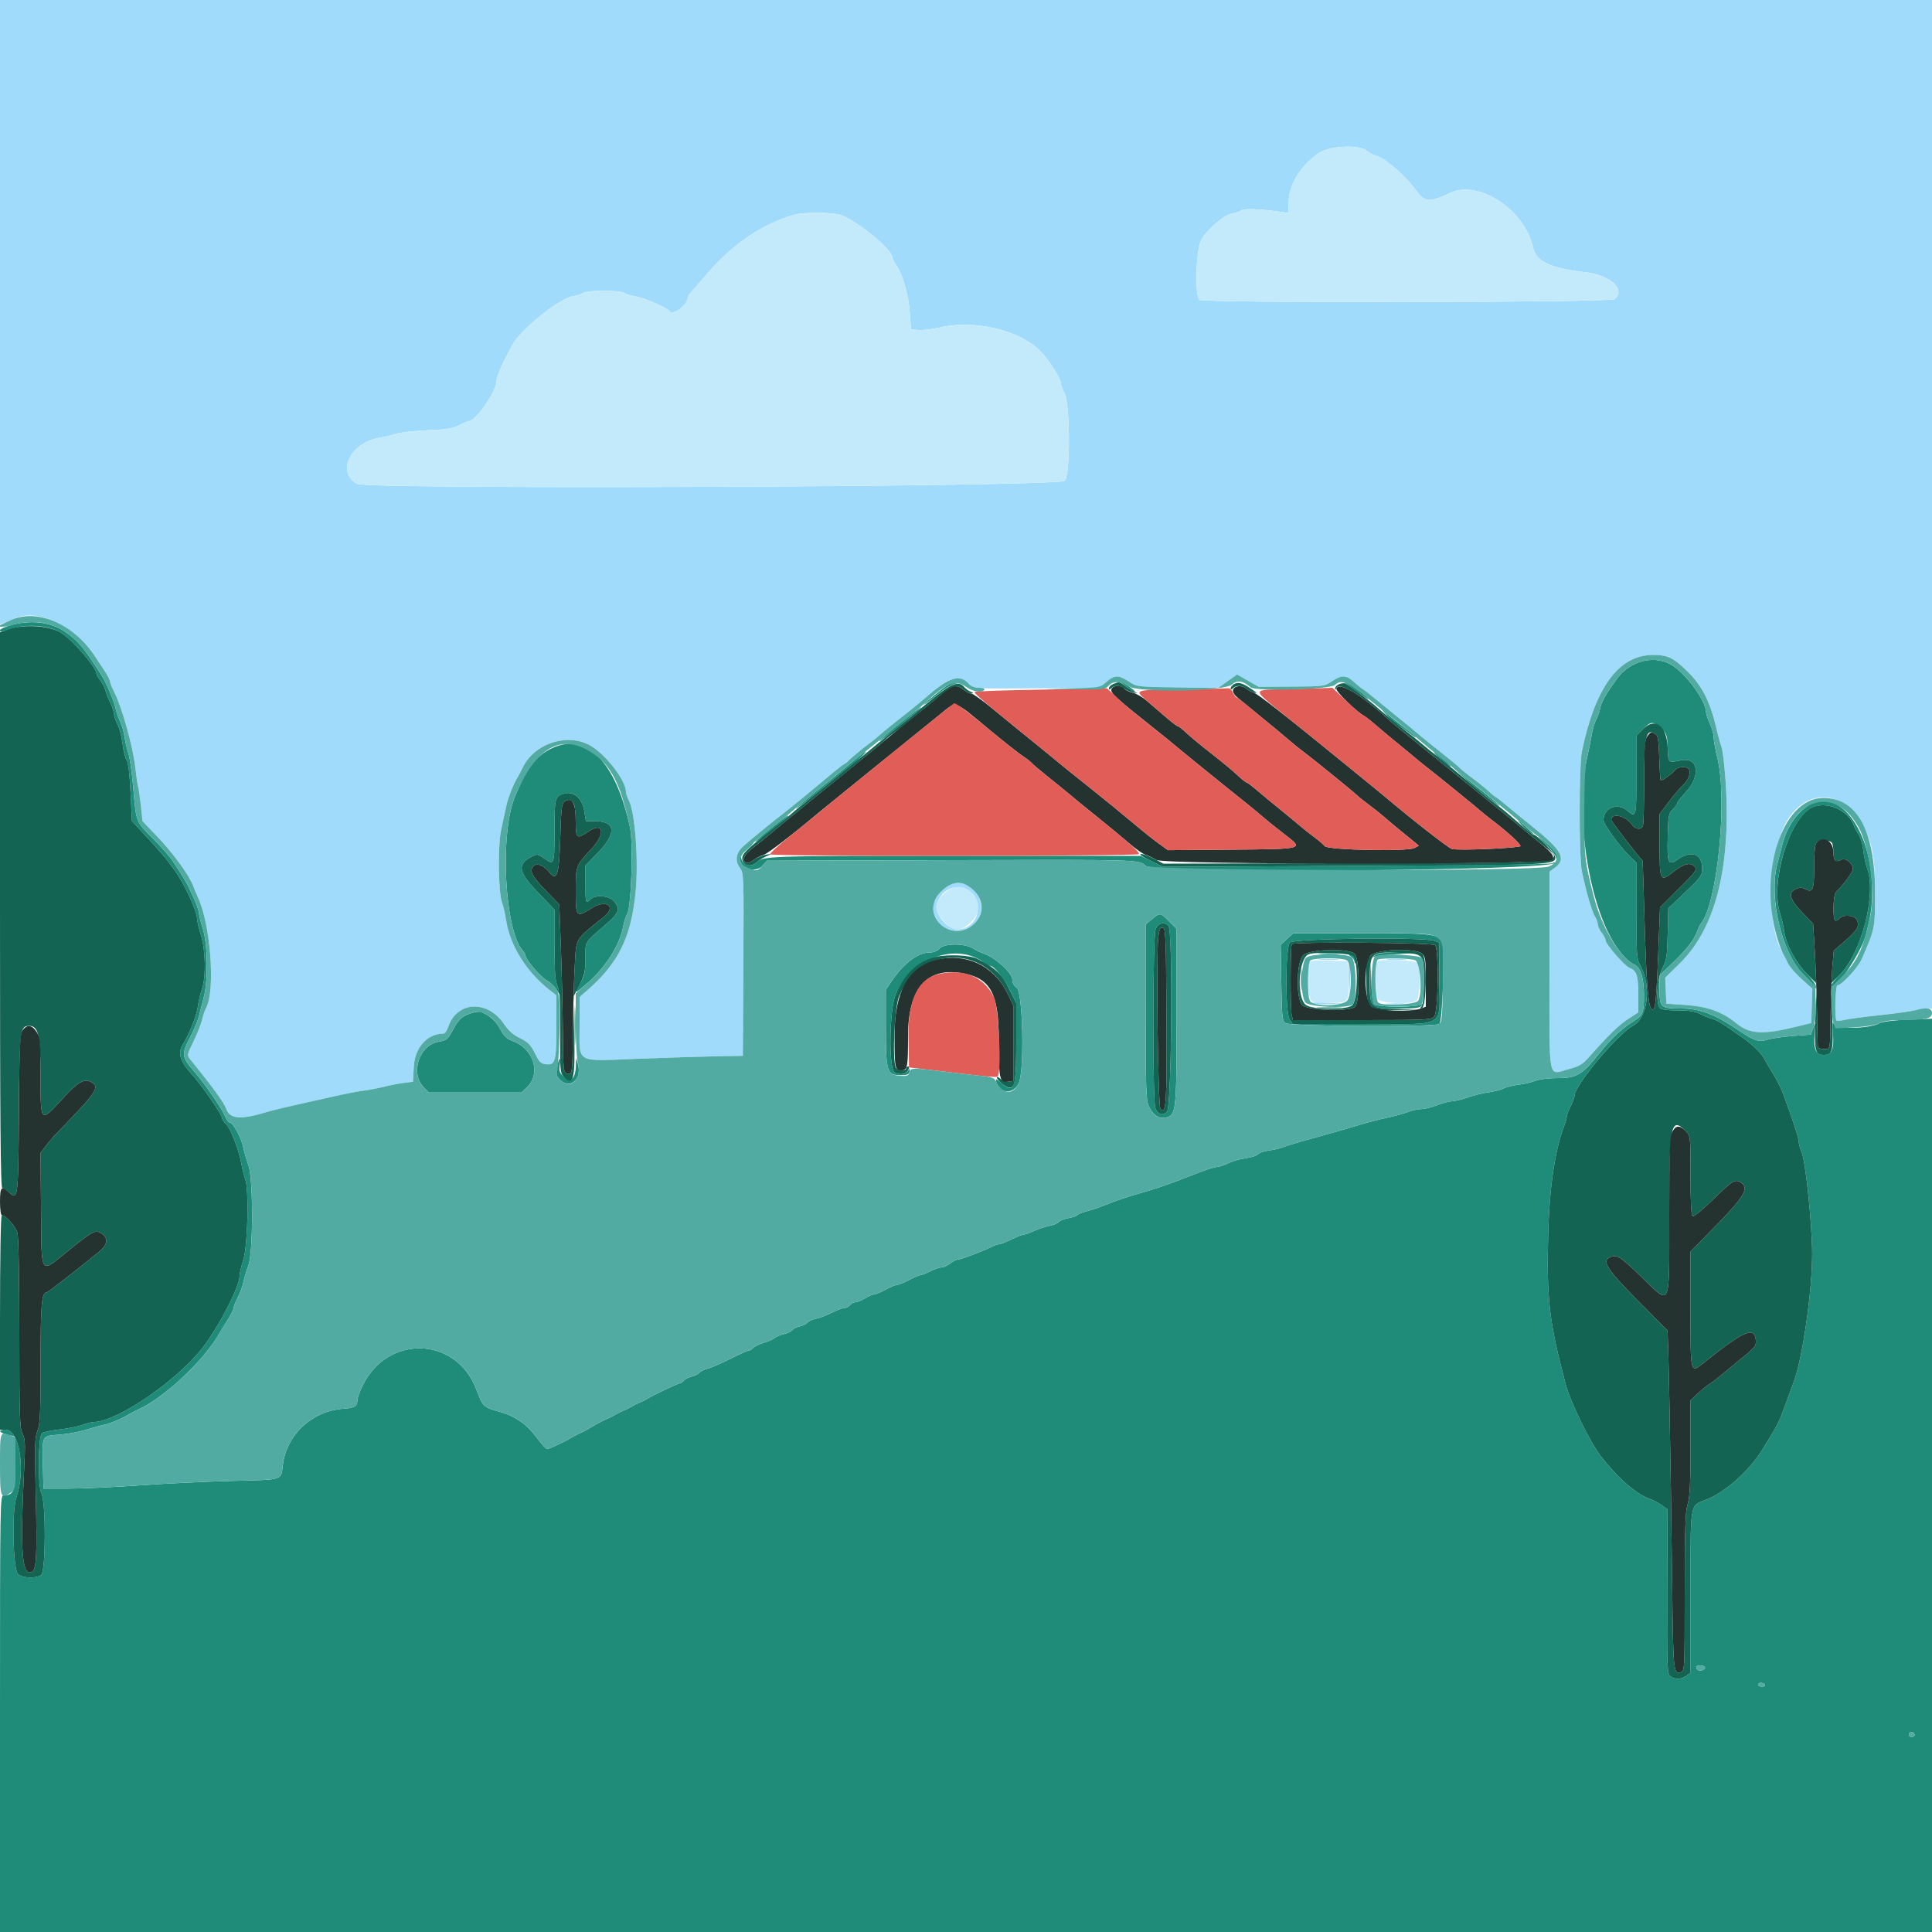 <svg id="svg" version="1.1" xmlns="http://www.w3.org/2000/svg" xmlns:xlink="http://www.w3.org/1999/xlink" width="400" height="400" viewBox="0, 0, 400,400"><g id="svgg"><path id="path0" d="M0.000 64.627 L 0.000 129.254 0.900 128.976 C 1.395 128.824,2.286 128.451,2.880 128.149 C 7.514 125.793,15.443 129.494,19.769 136.033 C 22.491 140.147,22.800 140.667,22.800 141.142 C 22.800 141.417,23.151 142.307,23.579 143.121 C 25.152 146.106,27.506 154.440,27.995 158.756 C 28.218 160.725,28.488 162.575,28.595 162.868 C 28.702 163.161,28.953 164.891,29.152 166.713 L 29.514 170.025 32.664 173.313 C 35.845 176.632,39.204 181.268,39.993 183.427 C 40.228 184.072,40.675 185.140,40.985 185.800 C 43.591 191.353,44.618 204.897,42.714 208.600 C 42.374 209.260,41.969 210.430,41.812 211.200 C 41.656 211.970,40.887 213.916,40.104 215.525 C 38.689 218.431,38.685 218.455,39.440 219.385 C 44.092 225.119,46.382 228.281,46.868 229.645 C 47.599 231.697,49.886 231.861,55.200 230.242 C 56.190 229.940,59.160 229.214,61.800 228.630 C 64.440 228.045,68.130 227.223,70.000 226.804 C 71.870 226.384,74.300 225.927,75.400 225.787 C 76.500 225.648,78.390 225.285,79.600 224.980 C 80.810 224.675,82.632 224.322,83.650 224.196 L 85.499 223.966 85.684 220.779 C 85.911 216.854,88.494 214.000,91.820 214.000 C 92.105 214.000,92.535 213.402,92.777 212.671 C 94.575 207.223,100.989 206.924,104.435 212.128 C 105.207 213.293,106.270 214.253,107.388 214.794 C 109.401 215.769,109.898 216.286,111.000 218.553 C 111.630 219.849,112.051 220.229,112.980 220.334 C 114.983 220.562,115.200 219.801,115.200 212.563 L 115.200 206.079 113.749 204.939 C 109.006 201.214,105.635 195.826,104.807 190.646 C 104.577 189.202,104.194 187.521,103.957 186.910 C 103.146 184.824,103.041 174.941,103.794 171.600 C 104.166 169.950,104.635 167.799,104.838 166.821 C 105.182 165.155,106.374 162.162,107.236 160.800 C 107.445 160.470,107.869 159.660,108.178 159.000 C 110.494 154.053,117.196 151.726,121.957 154.215 C 125.200 155.911,129.593 161.508,129.602 163.956 C 129.604 164.310,129.884 165.135,130.225 165.789 C 131.488 168.211,132.227 178.287,131.605 184.600 C 130.666 194.122,128.065 199.402,121.500 205.114 L 120.000 206.419 120.000 212.165 C 120.000 220.387,118.816 219.716,132.400 219.199 C 138.450 218.969,145.740 218.740,148.600 218.690 L 153.800 218.600 153.904 199.689 C 154.007 180.984,153.999 180.766,153.162 179.634 C 152.104 178.203,152.377 176.584,153.913 175.177 C 155.057 174.129,160.653 169.563,162.463 168.200 C 163.558 167.375,169.817 162.225,172.538 159.909 C 173.384 159.189,174.374 158.435,174.738 158.234 C 175.102 158.033,175.490 157.739,175.600 157.582 C 175.849 157.224,178.686 154.871,180.158 153.800 C 180.763 153.360,181.749 152.550,182.351 152.000 C 182.952 151.450,184.836 149.920,186.536 148.600 C 188.237 147.280,190.837 145.152,192.314 143.870 C 196.693 140.072,198.480 139.611,200.715 141.706 C 201.667 142.598,201.701 142.600,214.679 142.503 L 227.689 142.405 229.058 141.203 C 230.750 139.717,231.553 139.699,233.708 141.100 C 235.399 142.199,235.405 142.200,243.800 142.321 L 252.200 142.442 254.165 141.045 L 256.130 139.648 258.365 140.924 L 260.600 142.200 267.400 142.157 C 274.059 142.115,274.232 142.092,275.756 141.057 C 277.757 139.698,278.720 139.724,280.318 141.184 C 281.032 141.836,281.862 142.511,282.165 142.684 C 282.467 142.858,283.408 143.582,284.257 144.294 C 285.106 145.005,287.422 146.895,289.405 148.494 C 291.388 150.092,293.368 151.721,293.805 152.113 C 294.242 152.505,296.220 154.102,298.200 155.662 C 300.180 157.223,301.980 158.712,302.200 158.972 C 302.420 159.232,303.590 160.177,304.800 161.072 C 306.010 161.966,307.494 163.162,308.098 163.728 C 308.702 164.294,309.447 164.902,309.755 165.079 C 310.062 165.256,311.098 166.069,312.057 166.886 C 313.016 167.703,315.330 169.593,317.200 171.086 C 323.392 176.029,324.386 177.855,321.880 179.680 L 320.800 180.467 320.800 201.046 C 320.800 224.515,320.415 222.508,324.702 221.374 C 326.900 220.793,327.659 220.367,328.800 219.071 C 332.806 214.520,335.204 212.176,337.100 210.959 L 339.200 209.610 339.200 205.979 C 339.200 202.031,338.854 200.953,337.409 200.403 C 336.353 200.002,332.400 195.448,332.400 194.633 C 332.400 194.344,332.040 193.650,331.600 193.091 C 331.160 192.531,330.800 191.737,330.800 191.326 C 330.800 190.915,330.542 190.209,330.226 189.758 C 329.645 188.929,328.340 184.432,327.510 180.400 C 326.909 177.476,326.910 158.514,327.512 155.600 C 330.264 142.285,335.166 135.612,342.203 135.602 C 345.325 135.598,346.445 136.138,349.462 139.105 C 352.447 142.040,354.140 145.434,355.427 151.059 C 355.736 152.412,356.183 154.028,356.419 154.650 C 356.656 155.273,357.025 158.306,357.240 161.391 C 358.472 179.094,355.294 192.024,347.917 199.316 L 344.764 202.432 344.882 205.116 L 345.000 207.800 349.000 208.071 C 353.512 208.377,356.588 209.483,359.462 211.832 C 362.302 214.154,364.946 214.292,372.200 212.494 L 375.000 211.800 375.116 208.243 L 375.233 204.687 373.004 202.700 C 371.778 201.607,370.514 200.148,370.195 199.457 C 369.877 198.765,369.446 197.930,369.237 197.600 C 365.540 191.741,366.048 176.177,370.149 169.681 C 373.966 163.634,380.789 163.519,384.781 169.434 C 387.488 173.446,388.200 176.602,388.200 184.600 C 388.200 192.336,388.245 192.107,385.476 198.516 C 384.690 200.335,381.309 204.000,380.417 204.000 C 379.987 204.000,379.801 210.867,380.220 211.287 C 380.341 211.408,381.106 211.348,381.920 211.155 C 382.734 210.961,386.010 210.525,389.200 210.184 C 392.390 209.844,395.630 209.394,396.400 209.185 C 397.170 208.976,398.295 208.803,398.900 208.802 L 400.000 208.800 400.000 104.400 L 400.000 0.000 200.000 0.000 L 0.000 0.000 0.000 64.627 M283.077 31.286 C 283.475 31.645,284.279 32.057,284.864 32.203 C 286.645 32.648,291.025 36.406,293.000 39.185 C 294.968 41.954,295.703 42.025,300.348 39.897 C 306.247 37.194,315.767 43.537,317.402 51.258 C 318.004 54.102,321.075 55.571,328.000 56.327 C 333.353 56.911,336.708 59.919,334.267 61.944 C 333.424 62.644,249.020 62.777,248.322 62.079 C 247.340 61.099,247.616 51.744,248.686 49.743 C 249.889 47.494,253.337 44.538,255.154 44.199 C 255.949 44.050,256.817 43.749,257.081 43.531 C 257.547 43.146,260.853 43.269,264.900 43.821 L 266.800 44.081 266.801 41.940 C 266.802 38.302,269.202 34.347,273.000 31.726 C 275.321 30.124,281.489 29.855,283.077 31.286 M173.415 44.348 C 176.550 44.956,184.800 51.535,184.800 53.426 C 184.800 53.682,185.127 54.321,185.527 54.846 C 186.798 56.514,188.149 61.227,188.380 64.800 L 188.600 68.200 190.177 68.329 C 191.044 68.400,193.024 68.159,194.577 67.795 C 201.675 66.128,211.083 68.328,215.345 72.650 C 217.176 74.507,219.600 78.301,219.600 79.309 C 219.600 79.596,219.960 80.537,220.400 81.400 C 221.583 83.720,221.621 98.379,220.448 99.552 C 219.200 100.800,76.087 101.406,73.914 100.173 C 69.570 97.707,72.542 91.655,78.600 90.631 C 79.480 90.483,81.010 90.115,82.000 89.814 C 82.990 89.514,85.971 89.181,88.625 89.075 C 92.513 88.920,93.754 88.719,95.019 88.041 C 95.882 87.579,96.787 87.200,97.029 87.200 C 98.523 87.200,102.800 81.015,102.800 78.855 C 102.800 77.913,104.163 74.856,106.190 71.249 C 108.004 68.023,115.880 61.754,118.656 61.327 C 119.505 61.196,120.453 60.889,120.761 60.644 C 121.500 60.060,128.501 60.060,129.239 60.645 C 129.547 60.890,130.534 61.202,131.431 61.339 C 133.206 61.609,138.186 63.731,138.594 64.391 C 139.254 65.459,142.400 63.170,142.400 61.621 C 142.400 61.390,142.715 60.877,143.100 60.482 C 143.485 60.087,144.698 58.692,145.795 57.382 C 151.382 50.709,157.709 46.348,164.600 44.418 C 166.146 43.985,171.332 43.944,173.415 44.348 M196.578 183.184 C 195.119 183.774,193.200 186.322,193.200 187.667 C 193.200 192.151,198.258 194.372,201.599 191.353 C 205.497 187.832,201.433 181.218,196.578 183.184 M201.261 185.267 C 203.809 188.026,201.950 192.400,198.230 192.400 C 196.004 192.400,193.271 188.917,193.998 187.005 C 195.349 183.451,198.819 182.620,201.261 185.267 M273.312 198.695 C 274.364 198.777,275.984 198.776,276.912 198.692 C 277.840 198.608,276.980 198.541,275.000 198.542 C 273.020 198.543,272.260 198.612,273.312 198.695 M287.312 198.695 C 288.364 198.777,289.984 198.776,290.912 198.692 C 291.840 198.608,290.980 198.541,289.000 198.542 C 287.020 198.543,286.260 198.612,287.312 198.695 M279.197 202.718 L 279.394 206.600 279.514 203.036 C 279.579 201.077,279.491 199.330,279.316 199.155 C 279.142 198.980,279.089 200.583,279.197 202.718 M271.555 207.717 C 271.731 207.892,273.388 207.980,275.237 207.914 L 278.600 207.794 274.918 207.597 C 272.893 207.489,271.380 207.543,271.555 207.717 M287.312 207.895 C 288.364 207.977,289.984 207.976,290.912 207.892 C 291.840 207.808,290.980 207.741,289.000 207.742 C 287.020 207.743,286.260 207.812,287.312 207.895 " stroke="none" fill="#a0dbfb" fill-rule="evenodd"></path><path id="path1" d="M273.000 31.726 C 269.202 34.347,266.802 38.302,266.801 41.940 L 266.800 44.081 264.900 43.821 C 260.853 43.269,257.547 43.146,257.081 43.531 C 256.817 43.749,255.949 44.050,255.154 44.199 C 253.337 44.538,249.889 47.494,248.686 49.743 C 247.616 51.744,247.340 61.099,248.322 62.079 C 249.020 62.777,333.424 62.644,334.267 61.944 C 336.708 59.919,333.353 56.911,328.000 56.327 C 321.075 55.571,318.004 54.102,317.402 51.258 C 315.767 43.537,306.247 37.194,300.348 39.897 C 295.703 42.025,294.968 41.954,293.000 39.185 C 291.025 36.406,286.645 32.648,284.864 32.203 C 284.279 32.057,283.475 31.645,283.077 31.286 C 281.489 29.855,275.321 30.124,273.000 31.726 M164.600 44.418 C 157.709 46.348,151.382 50.709,145.795 57.382 C 144.698 58.692,143.485 60.087,143.100 60.482 C 142.715 60.877,142.400 61.390,142.400 61.621 C 142.400 63.170,139.254 65.459,138.594 64.391 C 138.186 63.731,133.206 61.609,131.431 61.339 C 130.534 61.202,129.547 60.890,129.239 60.645 C 128.501 60.060,121.500 60.060,120.761 60.644 C 120.453 60.889,119.505 61.196,118.656 61.327 C 115.880 61.754,108.004 68.023,106.190 71.249 C 104.163 74.856,102.800 77.913,102.800 78.855 C 102.800 81.015,98.523 87.200,97.029 87.200 C 96.787 87.200,95.882 87.579,95.019 88.041 C 93.754 88.719,92.513 88.920,88.625 89.075 C 85.971 89.181,82.990 89.514,82.000 89.814 C 81.010 90.115,79.480 90.483,78.600 90.631 C 72.542 91.655,69.570 97.707,73.914 100.173 C 76.087 101.406,219.200 100.800,220.448 99.552 C 221.621 98.379,221.583 83.720,220.400 81.400 C 219.960 80.537,219.600 79.596,219.600 79.309 C 219.600 78.301,217.176 74.507,215.345 72.650 C 211.083 68.328,201.675 66.128,194.577 67.795 C 193.024 68.159,191.044 68.400,190.177 68.329 L 188.600 68.200 188.380 64.800 C 188.149 61.227,186.798 56.514,185.527 54.846 C 185.127 54.321,184.800 53.682,184.800 53.426 C 184.800 51.535,176.550 44.956,173.415 44.348 C 171.332 43.944,166.146 43.985,164.600 44.418 M195.687 184.779 C 193.210 187.041,193.219 188.451,195.726 191.100 C 197.487 192.960,199.013 192.876,201.152 190.800 C 205.068 187.000,199.714 181.101,195.687 184.779 M271.048 199.419 C 270.659 200.434,270.758 205.437,271.190 206.574 C 271.569 207.571,271.684 207.600,275.182 207.600 C 279.430 207.600,279.304 207.766,279.118 202.400 L 279.000 199.000 275.148 198.886 C 271.901 198.790,271.257 198.874,271.048 199.419 M285.067 199.067 C 284.735 199.398,284.724 205.474,285.052 206.700 C 285.315 207.679,291.813 208.085,293.200 207.209 C 293.997 206.705,294.320 200.267,293.592 199.391 C 293.082 198.776,285.640 198.493,285.067 199.067 " stroke="none" fill="#c3eafb" fill-rule="evenodd"></path><path id="path2" d="M2.100 129.483 C 0.945 129.824,-0.000 130.259,-0.000 130.451 C 0.000 130.919,0.137 130.902,2.451 130.145 C 5.656 129.097,10.490 129.548,12.806 131.111 C 15.400 132.862,20.000 138.268,20.000 139.566 C 20.000 139.745,20.349 140.336,20.775 140.878 C 21.202 141.420,21.671 142.344,21.819 142.933 C 21.966 143.521,22.428 144.670,22.844 145.486 C 23.260 146.302,23.600 147.339,23.600 147.791 C 23.600 148.242,23.934 149.239,24.341 150.006 C 24.749 150.773,25.211 152.549,25.367 153.954 C 25.524 155.358,25.899 156.888,26.201 157.354 C 26.563 157.912,26.846 160.206,27.032 164.090 L 27.315 169.979 31.054 174.017 C 34.551 177.793,36.622 180.544,38.117 183.400 C 39.625 186.279,40.800 189.224,40.800 190.123 C 40.800 190.658,41.160 192.223,41.600 193.600 C 42.568 196.631,42.685 202.291,41.830 204.716 C 41.516 205.606,41.136 207.203,40.986 208.267 C 40.695 210.334,39.323 213.804,37.770 216.400 C 36.789 218.040,37.327 219.789,39.564 222.236 C 41.688 224.561,46.000 230.786,46.000 231.529 C 46.000 231.771,46.340 232.291,46.755 232.684 C 47.719 233.599,49.431 237.956,49.943 240.800 C 50.161 242.010,50.533 243.507,50.770 244.126 C 51.567 246.213,51.305 257.833,50.395 260.736 C 49.958 262.130,49.600 263.683,49.600 264.187 C 49.600 266.389,45.324 274.674,41.925 279.057 C 36.632 285.881,24.289 294.317,19.449 294.418 C 18.982 294.427,17.880 294.703,17.000 295.031 C 16.120 295.359,13.990 295.780,12.267 295.967 C 10.544 296.153,8.924 296.516,8.667 296.772 C 7.878 297.559,7.799 307.651,8.570 309.141 C 9.525 310.989,9.499 325.254,8.539 326.051 C 7.570 326.855,4.582 326.753,3.714 325.887 C 2.688 324.862,2.429 312.870,3.373 310.099 C 5.356 304.278,4.028 296.000,1.111 296.000 C -0.483 296.000,-0.258 296.595,1.500 297.029 L 3.000 297.400 3.115 302.800 C 3.238 308.607,2.893 309.600,0.756 309.600 C 0.019 309.600,0.000 310.750,0.000 354.800 L 0.000 400.000 200.000 400.000 L 400.000 400.000 400.000 305.457 L 400.000 210.914 395.100 211.108 C 391.922 211.234,389.792 211.510,389.041 211.892 C 386.776 213.044,380.083 213.091,379.658 211.958 C 379.416 211.311,379.365 211.920,379.499 213.835 C 379.741 217.277,379.273 218.400,377.600 218.400 C 375.950 218.400,375.456 217.265,375.700 214.034 C 375.884 211.593,375.864 211.502,375.415 212.800 L 374.931 214.200 371.165 214.493 C 369.094 214.654,366.751 214.989,365.957 215.238 C 364.096 215.821,363.227 215.529,359.667 213.120 C 355.075 210.014,351.851 208.800,348.196 208.800 C 343.818 208.800,343.600 208.618,343.600 204.961 L 343.600 201.951 346.385 199.275 C 349.266 196.507,350.911 194.367,351.407 192.741 C 351.565 192.224,351.913 191.530,352.179 191.200 C 355.536 187.043,357.674 165.765,355.603 157.125 C 355.164 155.296,354.798 153.260,354.789 152.600 C 354.780 151.940,354.425 150.680,354.000 149.800 C 353.575 148.920,353.221 147.839,353.214 147.397 C 353.177 145.214,349.448 139.960,346.494 137.927 C 342.882 135.442,337.597 136.622,334.760 140.547 C 332.464 143.722,331.560 145.301,331.324 146.546 C 331.193 147.236,330.808 148.340,330.468 149.000 C 330.129 149.660,329.724 151.010,329.568 152.000 C 329.413 152.990,329.000 155.060,328.650 156.600 C 325.974 168.381,328.922 187.700,334.662 196.000 C 336.041 197.994,337.168 199.108,338.469 199.764 C 339.666 200.368,340.335 202.497,340.364 205.800 C 340.399 209.666,340.175 210.222,338.055 211.543 C 335.721 212.998,333.471 215.126,331.020 218.200 C 327.570 222.526,326.434 223.200,322.593 223.200 C 320.724 223.200,318.714 223.437,317.949 223.748 C 317.207 224.050,315.627 224.420,314.437 224.570 C 313.248 224.721,311.808 225.080,311.237 225.368 C 310.667 225.656,309.289 226.007,308.175 226.149 C 307.062 226.291,305.131 226.766,303.885 227.204 C 302.639 227.642,301.172 228.000,300.625 228.000 C 300.077 228.000,298.716 228.360,297.600 228.800 C 296.484 229.240,294.992 229.608,294.285 229.618 C 293.578 229.627,292.280 229.913,291.400 230.252 C 290.520 230.591,288.630 231.111,287.200 231.407 C 285.770 231.704,283.340 232.330,281.800 232.799 C 280.260 233.268,277.470 234.080,275.600 234.603 C 273.730 235.126,270.940 235.906,269.400 236.337 C 267.860 236.767,266.150 237.306,265.600 237.535 C 265.050 237.764,263.760 238.061,262.733 238.195 C 261.706 238.330,260.662 238.685,260.413 238.985 C 260.164 239.285,259.024 239.651,257.880 239.799 C 256.736 239.947,255.119 240.412,254.288 240.834 C 253.456 241.255,252.424 241.600,251.996 241.600 C 251.567 241.600,249.997 242.071,248.508 242.647 C 247.019 243.222,244.990 244.006,244.000 244.388 C 241.323 245.421,238.448 246.381,236.200 246.992 C 233.842 247.632,230.906 248.631,228.400 249.646 C 227.410 250.047,225.843 250.566,224.917 250.798 C 223.991 251.031,223.135 251.381,223.015 251.576 C 222.894 251.771,222.087 252.050,221.221 252.196 C 220.355 252.343,219.449 252.700,219.209 252.989 C 218.968 253.279,218.103 253.641,217.286 253.794 C 216.469 253.947,215.045 254.416,214.122 254.836 C 213.199 255.256,212.209 255.606,211.922 255.613 C 211.635 255.619,210.500 256.068,209.400 256.609 C 208.300 257.150,207.158 257.594,206.862 257.596 C 206.566 257.598,205.846 257.849,205.262 258.153 C 203.653 258.990,198.856 260.800,198.246 260.800 C 197.950 260.800,197.250 261.160,196.691 261.600 C 196.131 262.040,195.335 262.400,194.921 262.400 C 194.508 262.400,193.463 262.760,192.600 263.200 C 191.737 263.640,190.826 264.000,190.575 264.000 C 190.324 264.000,189.273 264.450,188.238 265.000 C 187.204 265.550,186.107 266.000,185.800 266.000 C 185.493 266.000,184.396 266.450,183.362 267.000 C 182.327 267.550,181.242 268.000,180.950 268.000 C 180.658 268.000,179.830 268.359,179.110 268.799 C 178.389 269.238,177.507 269.598,177.149 269.599 C 176.791 269.599,176.274 269.870,176.000 270.200 C 175.726 270.530,175.195 270.800,174.819 270.800 C 174.443 270.800,173.250 271.249,172.168 271.799 C 171.086 272.348,169.621 272.907,168.914 273.040 C 168.207 273.174,167.430 273.523,167.187 273.816 C 166.944 274.109,166.230 274.462,165.600 274.600 C 164.970 274.738,164.250 275.098,164.000 275.400 C 163.750 275.702,162.972 276.070,162.272 276.219 C 161.573 276.367,160.730 276.721,160.400 277.005 C 160.070 277.289,159.033 277.748,158.095 278.025 C 157.158 278.303,156.191 278.770,155.946 279.065 C 155.702 279.359,155.299 279.603,155.051 279.606 C 154.803 279.609,153.028 280.404,151.106 281.373 C 149.185 282.341,147.082 283.250,146.434 283.393 C 145.786 283.535,145.050 283.898,144.800 284.200 C 144.550 284.502,143.830 284.862,143.200 285.000 C 142.570 285.138,141.841 285.510,141.579 285.826 C 141.317 286.142,140.939 286.400,140.740 286.400 C 140.361 286.400,135.044 288.934,134.000 289.611 C 133.670 289.825,132.950 290.180,132.400 290.399 C 131.850 290.619,131.130 290.979,130.800 291.199 C 130.470 291.420,129.750 291.780,129.200 291.999 C 128.650 292.219,127.930 292.574,127.600 292.789 C 127.270 293.005,126.370 293.456,125.600 293.793 C 124.830 294.130,123.480 294.845,122.600 295.382 C 121.720 295.919,120.550 296.548,120.000 296.779 C 119.450 297.010,118.730 297.376,118.400 297.592 C 117.289 298.320,113.727 300.000,113.295 300.000 C 113.060 300.000,112.207 299.099,111.398 297.997 C 109.137 294.916,106.912 293.310,103.554 292.331 C 99.979 291.290,100.017 291.327,98.612 287.642 C 94.404 276.610,80.105 276.246,74.998 287.041 C 74.449 288.201,73.997 289.477,73.994 289.875 C 73.983 291.168,73.441 291.494,71.000 291.673 C 64.555 292.145,59.292 297.077,58.556 303.334 C 58.181 306.527,58.781 306.338,48.188 306.600 C 42.915 306.731,34.280 307.144,29.000 307.517 C 23.720 307.891,17.060 308.198,14.200 308.198 L 9.000 308.200 8.884 303.600 C 8.719 297.054,8.583 297.315,12.299 297.033 C 14.005 296.904,16.480 296.451,17.800 296.027 C 19.120 295.603,20.823 295.130,21.584 294.978 C 22.865 294.720,25.378 293.652,26.800 292.760 C 27.130 292.553,27.998 292.110,28.729 291.774 C 34.105 289.309,42.242 281.654,45.417 276.076 C 45.753 275.484,46.548 274.190,47.183 273.200 C 47.818 272.210,48.351 271.127,48.369 270.794 C 48.386 270.461,48.768 269.501,49.218 268.662 C 49.668 267.822,50.194 266.385,50.388 265.468 C 50.581 264.550,51.049 262.990,51.427 262.000 C 52.443 259.346,52.442 243.850,51.426 241.200 C 51.047 240.210,50.558 238.523,50.341 237.450 C 49.949 235.515,48.220 232.400,47.538 232.400 C 47.343 232.400,46.970 231.905,46.710 231.300 C 45.909 229.433,42.393 224.325,40.142 221.756 C 37.587 218.840,37.528 218.274,39.397 214.690 C 40.165 213.216,40.956 211.333,41.154 210.505 C 41.352 209.677,41.803 207.927,42.157 206.616 C 43.111 203.079,43.032 195.611,42.005 192.336 C 41.568 190.941,41.208 189.474,41.205 189.075 C 41.202 188.677,40.773 187.417,40.251 186.275 C 39.729 185.134,39.180 183.930,39.032 183.600 C 38.705 182.875,37.412 180.756,35.836 178.366 C 35.195 177.395,33.337 175.272,31.706 173.648 C 28.100 170.059,28.212 170.341,27.601 163.216 C 27.329 160.035,26.870 156.765,26.582 155.950 C 26.294 155.134,25.932 153.597,25.778 152.533 C 25.623 151.470,25.219 150.060,24.881 149.400 C 24.542 148.740,24.132 147.570,23.969 146.800 C 23.614 145.121,22.073 141.464,21.020 139.800 C 17.456 134.168,16.109 132.569,13.384 130.733 C 10.428 128.742,6.202 128.274,2.100 129.483 M194.351 143.231 C 192.948 144.347,191.620 145.464,191.400 145.711 C 190.863 146.315,192.177 145.366,194.521 143.456 C 195.578 142.595,197.018 141.753,197.721 141.586 C 198.898 141.306,198.917 141.279,197.951 141.241 C 197.252 141.214,196.051 141.878,194.351 143.231 M233.200 142.200 C 233.945 142.750,234.726 143.200,234.934 143.200 C 235.141 143.200,234.649 142.750,233.838 142.200 C 233.028 141.650,232.247 141.200,232.105 141.200 C 231.962 141.200,232.455 141.650,233.200 142.200 M278.433 141.327 C 281.793 143.883,283.681 145.191,283.247 144.663 C 282.571 143.840,279.013 141.200,278.580 141.200 C 278.408 141.200,278.342 141.257,278.433 141.327 M186.250 149.825 C 183.913 151.708,182.000 153.336,182.000 153.443 C 182.000 153.649,184.443 151.808,186.831 149.802 C 187.618 149.141,188.878 148.108,189.631 147.507 C 190.384 146.906,190.888 146.411,190.750 146.407 C 190.613 146.403,188.588 147.941,186.250 149.825 M287.001 147.945 C 287.660 148.685,288.830 149.714,289.600 150.230 C 290.370 150.747,291.495 151.552,292.100 152.018 C 292.705 152.485,293.200 152.784,293.200 152.682 C 293.200 152.580,292.165 151.721,290.900 150.771 C 289.635 149.822,287.970 148.495,287.201 147.823 L 285.802 146.600 287.001 147.945 M343.882 150.790 C 345.071 151.872,345.173 152.168,345.282 154.878 C 345.410 158.056,345.298 157.953,348.063 157.412 C 351.662 156.706,352.183 160.613,348.953 164.083 C 347.989 165.118,347.200 166.146,347.200 166.367 C 347.200 166.588,346.795 167.146,346.300 167.607 C 345.481 168.370,345.389 168.868,345.283 173.123 C 345.140 178.858,345.368 179.347,347.492 177.875 C 350.215 175.988,352.400 176.810,352.400 179.722 C 352.400 181.308,352.213 181.575,348.900 184.728 L 345.400 188.059 345.280 193.329 C 345.173 198.018,345.051 198.805,344.180 200.454 C 343.079 202.538,342.761 207.801,343.680 208.720 C 343.974 209.014,345.410 209.200,347.386 209.200 C 349.752 209.200,350.983 209.397,352.006 209.939 C 352.773 210.345,353.893 210.798,354.495 210.945 C 355.098 211.092,356.358 211.756,357.295 212.420 C 358.233 213.083,359.450 213.924,360.000 214.289 C 362.495 215.942,364.484 217.787,365.222 219.135 C 365.664 219.941,366.569 221.480,367.234 222.556 C 367.899 223.632,368.719 225.252,369.057 226.156 C 371.045 231.470,372.377 235.508,372.388 236.251 C 372.394 236.719,372.675 237.760,373.011 238.564 C 373.837 240.541,375.162 253.310,375.186 259.523 C 375.215 267.126,373.218 281.131,371.410 286.000 C 371.124 286.770,370.400 288.750,369.801 290.400 C 368.246 294.686,368.221 294.736,364.800 300.247 C 362.067 304.651,357.088 309.033,353.099 310.546 C 349.851 311.778,350.000 310.856,350.000 329.666 L 350.000 346.355 349.111 346.977 C 348.025 347.738,346.792 347.775,345.836 347.075 C 345.164 346.584,345.122 345.475,345.178 329.516 L 345.238 312.482 344.037 311.626 C 343.376 311.156,342.252 310.567,341.539 310.319 C 338.732 309.340,334.887 305.967,331.354 301.384 C 329.140 298.512,325.151 290.307,324.167 286.600 C 320.710 273.573,320.182 269.002,320.544 255.200 C 320.785 246.001,321.940 238.162,323.755 233.400 C 324.090 232.520,324.373 231.523,324.382 231.185 C 324.392 230.846,324.760 229.863,325.200 229.000 C 325.640 228.137,326.003 227.154,326.008 226.815 C 326.034 224.684,334.993 213.971,338.094 212.364 C 341.104 210.804,341.947 204.363,339.700 200.088 C 338.838 198.447,338.800 197.961,338.793 188.488 L 338.786 178.600 337.787 177.652 C 335.487 175.471,332.000 170.714,332.000 169.758 C 332.000 167.263,334.866 166.111,336.873 167.800 C 338.773 169.399,338.800 169.297,338.800 160.560 L 338.800 152.320 340.160 150.960 C 341.809 149.311,342.235 149.292,343.882 150.790 M114.400 154.856 C 111.014 156.412,109.072 158.934,106.588 165.000 C 103.428 172.715,104.458 192.574,108.239 196.831 C 108.548 197.179,108.800 197.650,108.800 197.879 C 108.800 198.640,112.069 202.415,113.262 203.032 C 113.907 203.366,114.787 204.215,115.216 204.919 C 116.149 206.449,116.227 206.117,115.400 204.138 C 114.942 203.043,114.800 200.999,114.800 195.518 L 114.800 188.334 111.400 184.800 C 107.292 180.530,107.006 178.948,110.055 177.371 C 111.236 176.761,111.347 176.777,112.712 177.748 C 114.741 179.192,114.799 179.033,114.806 172.076 C 114.813 165.272,114.861 165.061,116.561 164.415 C 118.745 163.584,120.561 165.136,121.025 168.228 L 121.291 170.000 123.072 170.000 C 127.468 170.000,127.743 172.464,123.800 176.525 L 121.200 179.203 121.200 183.001 C 121.200 186.964,121.273 187.184,122.257 186.200 C 123.305 185.152,126.200 185.420,127.171 186.654 C 128.459 188.292,128.199 188.975,125.331 191.474 C 120.893 195.342,121.200 194.826,121.200 198.423 C 121.200 201.117,121.036 201.940,120.200 203.437 C 118.796 205.951,118.881 205.948,121.811 203.375 C 125.483 200.151,128.367 195.523,129.024 191.800 C 129.180 190.920,129.586 189.660,129.928 189.000 C 130.716 187.478,131.107 174.448,130.456 171.400 C 127.555 157.811,121.514 151.587,114.400 154.856 M176.800 157.478 C 171.988 161.461,171.283 162.038,168.100 164.588 C 166.285 166.042,164.800 167.322,164.800 167.432 C 164.800 167.632,169.927 163.624,173.057 160.976 C 173.969 160.205,175.409 159.067,176.257 158.446 C 177.639 157.435,179.576 155.556,179.162 155.628 C 179.073 155.644,178.010 156.476,176.800 157.478 M296.924 155.877 C 297.260 156.421,300.400 158.955,300.400 158.682 C 300.400 158.580,299.553 157.803,298.519 156.955 C 297.484 156.107,296.766 155.622,296.924 155.877 M302.487 160.441 C 304.832 162.627,306.817 164.274,309.400 166.175 C 311.878 168.000,309.920 166.176,306.635 163.600 C 305.372 162.610,303.498 161.098,302.470 160.241 L 300.600 158.682 302.487 160.441 M374.158 166.920 C 371.602 168.731,369.869 171.471,368.925 175.191 C 368.617 176.406,368.197 178.030,367.992 178.800 C 366.135 185.775,368.882 197.384,373.434 201.800 C 374.568 202.900,375.595 204.070,375.716 204.400 C 375.885 204.859,375.944 204.827,375.968 204.267 C 375.986 203.864,375.103 202.633,374.007 201.531 C 371.773 199.285,369.780 195.509,369.398 192.800 C 369.259 191.810,368.869 190.133,368.531 189.073 C 366.472 182.605,370.368 169.665,375.103 167.250 C 378.117 165.712,382.733 167.688,383.846 170.992 C 383.992 171.428,384.429 172.238,384.816 172.792 C 385.204 173.347,385.629 174.790,385.762 176.000 C 385.895 177.210,386.265 178.920,386.584 179.800 C 388.534 185.173,385.382 197.418,380.914 201.822 C 379.971 202.752,379.200 203.696,379.200 203.921 C 379.200 206.310,385.325 197.402,386.297 193.600 C 387.414 189.233,387.565 188.139,387.583 184.305 C 387.639 171.787,380.441 162.466,374.158 166.920 M160.200 171.038 C 157.308 173.315,155.369 175.091,157.011 173.959 C 158.444 172.971,163.200 169.133,163.200 168.963 C 163.200 168.687,163.085 168.767,160.200 171.038 M314.800 170.547 C 315.570 171.382,316.560 172.255,317.000 172.487 C 317.440 172.719,317.710 172.825,317.600 172.722 C 315.042 170.343,313.528 169.167,314.800 170.547 M319.854 174.627 C 320.984 175.712,321.998 176.960,322.107 177.400 L 322.307 178.200 322.349 177.400 C 322.389 176.648,321.092 175.196,318.800 173.426 C 318.250 173.001,318.724 173.541,319.854 174.627 M154.575 175.700 L 153.400 177.000 154.700 175.825 C 155.912 174.730,156.184 174.400,155.875 174.400 C 155.806 174.400,155.221 174.985,154.575 175.700 M153.240 177.851 C 153.149 179.801,156.384 180.813,157.806 179.280 L 158.807 178.200 196.304 178.084 C 235.793 177.962,235.966 177.967,237.161 179.251 C 238.737 180.942,322.000 180.309,322.000 178.606 C 322.000 178.477,321.685 178.537,321.300 178.738 C 320.896 178.950,303.693 179.179,280.663 179.281 L 240.727 179.457 238.463 178.330 L 236.200 177.203 197.474 177.202 C 157.894 177.200,157.945 177.198,156.458 178.685 C 155.575 179.568,153.878 179.168,153.556 178.000 C 153.312 177.118,153.275 177.100,153.240 177.851 M238.496 190.311 L 237.193 191.400 237.196 209.540 C 237.200 225.561,237.277 227.841,237.860 229.070 C 238.722 230.886,240.002 231.715,241.401 231.364 C 243.528 230.830,243.600 230.143,243.600 210.366 L 243.600 192.306 242.047 190.753 C 240.209 188.915,240.172 188.911,238.496 190.311 M241.920 191.680 C 242.871 192.631,242.580 229.313,241.615 230.187 C 240.647 231.062,239.714 230.753,239.194 229.384 C 238.628 227.896,238.669 194.094,239.239 192.460 C 239.706 191.119,240.987 190.747,241.920 191.680 M266.465 194.399 L 265.152 195.598 265.276 203.432 C 265.390 210.646,265.461 211.311,266.176 211.833 C 267.103 212.510,296.945 212.675,298.000 212.009 C 298.612 211.623,299.156 197.438,298.636 195.427 C 298.095 193.335,297.077 193.200,281.857 193.200 L 267.778 193.200 266.465 194.399 M296.974 194.790 L 298.000 195.180 298.000 202.967 C 298.000 213.083,299.926 212.000,281.934 212.000 L 267.645 212.000 267.023 211.111 C 266.074 209.756,266.107 196.187,267.062 195.131 C 267.818 194.296,294.862 193.987,296.974 194.790 M194.507 196.400 C 194.086 196.892,193.327 197.200,192.537 197.200 C 190.049 197.200,187.137 199.385,184.590 203.165 L 183.400 204.931 183.400 212.565 C 183.400 221.863,183.620 222.600,186.400 222.600 C 187.882 222.600,188.210 222.463,188.309 221.800 C 188.419 221.069,188.392 221.060,187.995 221.700 C 187.523 222.461,186.155 222.612,185.200 222.009 C 183.969 221.233,184.124 209.031,185.404 205.992 C 188.557 198.500,197.776 195.053,203.589 199.192 C 204.213 199.636,204.885 200.000,205.083 200.000 C 205.807 200.000,207.925 202.665,209.146 205.112 L 210.400 207.624 210.400 215.638 C 210.400 225.493,210.025 226.516,207.267 224.195 C 206.208 223.304,206.095 223.278,206.276 223.969 C 206.932 226.479,209.795 226.659,210.921 224.261 C 212.128 221.689,211.780 205.348,210.500 204.499 C 209.943 204.130,209.600 203.498,209.600 202.840 C 209.600 201.431,205.972 198.153,203.569 197.390 C 203.066 197.231,202.103 196.763,201.428 196.352 C 199.651 195.268,195.451 195.298,194.507 196.400 M273.300 197.494 C 274.345 197.576,276.055 197.576,277.100 197.494 C 278.145 197.412,277.290 197.344,275.200 197.344 C 273.110 197.344,272.255 197.412,273.300 197.494 M284.576 197.830 C 284.149 198.176,284.070 198.311,284.400 198.130 C 284.730 197.948,286.800 197.698,289.000 197.572 L 293.000 197.345 289.176 197.272 C 286.213 197.216,285.178 197.342,284.576 197.830 M279.700 198.032 C 280.085 198.256,280.414 198.746,280.432 199.120 C 280.452 199.558,280.537 199.617,280.669 199.287 C 280.909 198.691,280.111 197.594,279.451 197.612 C 279.203 197.619,279.315 197.808,279.700 198.032 M283.685 203.038 C 283.574 208.844,283.529 208.800,289.483 208.800 C 293.223 208.800,293.983 208.692,294.432 208.100 C 294.882 207.504,294.878 207.475,294.401 207.900 C 293.600 208.614,285.059 208.594,284.463 207.876 C 284.224 207.588,283.970 205.383,283.899 202.976 L 283.770 198.600 283.685 203.038 M269.344 202.800 C 269.344 204.890,269.412 205.745,269.494 204.700 C 269.576 203.655,269.576 201.945,269.494 200.900 C 269.412 199.855,269.344 200.710,269.344 202.800 M118.963 212.400 C 118.963 216.030,119.023 217.515,119.098 215.700 C 119.172 213.885,119.172 210.915,119.098 209.100 C 119.023 207.285,118.963 208.770,118.963 212.400 M273.100 208.695 C 274.255 208.776,276.145 208.776,277.300 208.695 C 278.455 208.614,277.510 208.548,275.200 208.548 C 272.890 208.548,271.945 208.614,273.100 208.695 M97.422 209.817 C 95.538 210.465,94.965 211.017,93.637 213.468 C 92.703 215.190,92.422 215.411,90.814 215.684 C 86.755 216.374,84.859 222.241,87.758 225.139 L 88.819 226.200 98.383 226.200 L 107.948 226.200 109.142 225.056 C 112.050 222.269,110.492 217.151,106.260 215.592 C 104.955 215.111,104.378 214.570,103.561 213.063 C 102.622 211.332,101.311 210.163,99.581 209.518 C 99.241 209.391,98.269 209.526,97.422 209.817 M115.450 220.450 C 115.069 222.357,115.134 222.734,116.000 223.600 C 118.010 225.610,120.534 223.398,119.670 220.385 L 119.272 219.000 119.236 220.526 C 119.168 223.423,118.158 224.264,116.557 222.760 C 115.854 222.099,115.710 221.630,115.884 220.560 C 116.161 218.853,115.788 218.759,115.450 220.450 M352.974 345.158 C 353.240 345.588,352.081 346.097,351.564 345.778 C 351.364 345.654,351.200 345.383,351.200 345.176 C 351.200 344.697,352.680 344.682,352.974 345.158 M365.400 348.800 C 365.536 349.020,365.277 349.200,364.824 349.200 C 364.371 349.200,364.000 349.020,364.000 348.800 C 364.000 348.580,364.259 348.400,364.576 348.400 C 364.893 348.400,365.264 348.580,365.400 348.800 M396.400 359.224 C 396.400 359.431,396.130 359.600,395.800 359.600 C 395.181 359.600,395.005 359.128,395.456 358.678 C 395.775 358.358,396.400 358.719,396.400 359.224 " stroke="none" fill="#1f8c79" fill-rule="evenodd"></path><path id="path3" d="M1.900 130.257 L 0.000 130.917 0.000 188.458 C 0.000 232.557,0.111 246.000,0.474 246.000 C 0.735 246.000,1.367 246.394,1.880 246.875 C 3.722 248.605,3.791 248.048,3.913 230.546 C 4.034 213.206,4.129 212.400,6.052 212.400 C 7.950 212.400,8.397 214.392,8.399 222.857 C 8.400 232.553,8.351 232.500,12.830 227.615 C 16.142 224.004,17.394 223.247,18.808 224.004 C 20.791 225.066,20.223 225.901,11.186 235.197 C 10.848 235.544,10.080 236.473,9.480 237.260 L 8.388 238.692 8.494 250.440 C 8.620 264.443,8.173 263.784,14.223 258.886 C 19.263 254.807,19.762 254.552,21.056 255.400 C 22.479 256.332,22.273 257.733,20.500 259.175 C 15.673 263.101,9.860 267.600,9.614 267.600 C 8.618 267.600,8.400 270.214,8.400 282.170 C 8.400 292.756,8.301 294.940,7.760 296.235 C 7.197 297.581,7.155 299.235,7.410 309.796 C 7.709 322.196,7.546 325.092,6.529 325.483 C 4.538 326.247,4.151 321.012,4.984 304.552 C 5.268 298.944,5.225 297.932,4.655 296.790 C 4.075 295.628,4.000 293.242,4.000 276.036 C 4.000 264.475,3.840 256.038,3.606 255.222 C 3.230 253.911,1.168 251.600,0.375 251.600 C 0.146 251.600,0.000 260.240,0.000 273.800 L 0.000 296.000 1.111 296.000 C 4.028 296.000,5.356 304.278,3.373 310.099 C 2.429 312.870,2.688 324.862,3.714 325.887 C 4.582 326.753,7.570 326.855,8.539 326.051 C 9.499 325.254,9.525 310.989,8.570 309.141 C 7.799 307.651,7.878 297.559,8.667 296.772 C 8.924 296.516,10.544 296.153,12.267 295.967 C 13.990 295.780,16.120 295.359,17.000 295.031 C 17.880 294.703,18.982 294.427,19.449 294.418 C 24.289 294.317,36.632 285.881,41.925 279.057 C 45.324 274.674,49.600 266.389,49.600 264.187 C 49.600 263.683,49.958 262.130,50.395 260.736 C 51.305 257.833,51.567 246.213,50.770 244.126 C 50.533 243.507,50.161 242.010,49.943 240.800 C 49.431 237.956,47.719 233.599,46.755 232.684 C 46.340 232.291,46.000 231.771,46.000 231.529 C 46.000 230.786,41.688 224.561,39.564 222.236 C 37.327 219.789,36.789 218.040,37.770 216.400 C 39.323 213.804,40.695 210.334,40.986 208.267 C 41.136 207.203,41.516 205.606,41.830 204.716 C 42.685 202.291,42.568 196.631,41.600 193.600 C 41.160 192.223,40.800 190.658,40.800 190.123 C 40.800 189.224,39.625 186.279,38.117 183.400 C 36.622 180.544,34.551 177.793,31.054 174.017 L 27.315 169.979 27.032 164.090 C 26.846 160.206,26.563 157.912,26.201 157.354 C 25.899 156.888,25.524 155.358,25.367 153.954 C 25.211 152.549,24.749 150.773,24.341 150.006 C 23.934 149.239,23.600 148.242,23.600 147.791 C 23.600 147.339,23.260 146.302,22.844 145.486 C 22.428 144.670,21.966 143.521,21.819 142.933 C 21.671 142.344,21.202 141.420,20.775 140.878 C 20.349 140.336,20.000 139.745,20.000 139.566 C 20.000 138.269,15.404 132.867,12.800 131.103 C 10.522 129.560,5.118 129.141,1.900 130.257 M230.500 141.612 C 230.005 141.811,229.600 142.196,229.600 142.467 C 229.600 142.850,229.707 142.853,230.080 142.480 C 230.728 141.832,231.997 141.874,232.769 142.569 C 233.116 142.882,233.940 143.246,234.600 143.378 C 235.683 143.595,235.709 143.578,234.861 143.208 C 234.345 142.982,233.466 142.438,232.907 141.999 C 231.776 141.108,231.760 141.106,230.500 141.612 M255.500 141.635 C 255.115 141.858,254.800 142.247,254.800 142.500 C 254.800 142.836,254.930 142.830,255.280 142.480 C 255.922 141.838,257.191 141.872,257.969 142.553 C 258.316 142.857,259.050 143.238,259.600 143.399 C 260.393 143.632,260.298 143.484,259.141 142.686 C 257.266 141.393,256.368 141.134,255.500 141.635 M277.300 141.634 C 276.805 141.821,276.414 142.205,276.432 142.487 C 276.456 142.889,276.507 142.891,276.665 142.500 C 277.247 141.056,281.972 143.924,287.800 149.259 C 288.563 149.958,291.028 151.963,303.200 161.788 C 310.708 167.848,314.861 171.231,315.800 172.050 C 316.240 172.434,317.573 173.525,318.761 174.474 C 324.280 178.881,326.946 178.583,280.815 178.708 L 240.871 178.815 238.976 177.808 C 237.934 177.253,236.703 176.805,236.240 176.812 C 235.743 176.819,236.494 177.362,238.080 178.141 L 240.760 179.457 280.680 179.281 C 321.286 179.102,322.000 179.071,322.000 177.524 C 322.000 176.747,318.250 172.809,317.504 172.802 C 317.342 172.801,316.172 171.901,314.904 170.802 C 313.637 169.703,312.280 168.528,311.889 168.191 C 311.498 167.854,310.328 166.931,309.289 166.140 C 307.368 164.678,306.068 163.613,302.282 160.400 C 301.115 159.410,299.119 157.790,297.846 156.800 C 296.573 155.810,294.962 154.502,294.266 153.893 C 293.570 153.283,292.218 152.203,291.262 151.493 C 289.778 150.388,286.496 147.686,284.400 145.841 C 283.634 145.167,279.128 141.806,278.600 141.515 C 278.380 141.393,277.795 141.447,277.300 141.634 M193.327 144.478 C 191.387 146.060,189.591 147.545,189.335 147.778 C 189.080 148.010,187.843 149.010,186.587 150.000 C 185.331 150.990,182.683 153.150,180.701 154.800 C 178.720 156.450,176.607 158.160,176.007 158.600 C 175.407 159.040,174.124 160.072,173.158 160.893 C 172.191 161.714,169.851 163.611,167.957 165.107 C 166.064 166.604,164.239 168.104,163.903 168.440 C 163.566 168.777,161.800 170.210,159.979 171.626 C 154.339 176.010,153.545 176.808,153.680 177.965 C 153.825 179.217,155.539 179.604,156.534 178.609 C 156.883 178.260,157.760 177.701,158.484 177.366 L 159.800 176.758 158.496 176.970 C 157.779 177.086,156.671 177.567,156.034 178.038 C 155.397 178.509,154.679 178.772,154.438 178.624 C 153.542 178.069,154.053 176.956,155.827 175.598 C 156.832 174.829,158.504 173.480,159.542 172.600 C 161.415 171.011,165.483 167.701,177.000 158.393 C 180.300 155.726,183.182 153.331,183.405 153.072 C 183.627 152.812,184.437 152.158,185.205 151.617 C 185.972 151.077,188.968 148.692,191.861 146.317 C 197.431 141.747,197.885 141.537,199.491 142.800 C 200.050 143.240,200.799 143.589,201.154 143.575 C 201.630 143.556,201.586 143.462,200.986 143.219 C 200.538 143.038,199.931 142.599,199.637 142.245 C 198.544 140.927,197.014 141.468,193.327 144.478 M340.160 150.960 L 338.800 152.320 338.800 160.560 C 338.800 169.297,338.773 169.399,336.873 167.800 C 334.866 166.111,332.000 167.263,332.000 169.758 C 332.000 170.714,335.487 175.471,337.787 177.652 L 338.786 178.600 338.793 188.488 C 338.800 197.961,338.838 198.447,339.700 200.088 C 341.947 204.363,341.104 210.804,338.094 212.364 C 334.993 213.971,326.034 224.684,326.008 226.815 C 326.003 227.154,325.640 228.137,325.200 229.000 C 324.760 229.863,324.392 230.846,324.382 231.185 C 324.373 231.523,324.090 232.520,323.755 233.400 C 321.940 238.162,320.785 246.001,320.544 255.200 C 320.182 269.002,320.710 273.573,324.167 286.600 C 325.151 290.307,329.140 298.512,331.354 301.384 C 334.887 305.967,338.732 309.340,341.539 310.319 C 342.252 310.567,343.376 311.156,344.037 311.626 L 345.238 312.482 345.178 329.516 C 345.122 345.475,345.164 346.584,345.836 347.075 C 346.792 347.775,348.025 347.738,349.111 346.977 L 350.000 346.355 350.000 329.666 C 350.000 310.856,349.851 311.778,353.099 310.546 C 357.088 309.033,362.067 304.651,364.800 300.247 C 368.221 294.736,368.246 294.686,369.801 290.400 C 370.400 288.750,371.124 286.770,371.410 286.000 C 373.218 281.131,375.215 267.126,375.186 259.523 C 375.162 253.310,373.837 240.541,373.011 238.564 C 372.675 237.760,372.394 236.719,372.388 236.251 C 372.377 235.508,371.045 231.470,369.057 226.156 C 368.719 225.252,367.899 223.632,367.234 222.556 C 366.569 221.480,365.664 219.941,365.222 219.135 C 364.484 217.787,362.495 215.942,360.000 214.289 C 359.450 213.924,358.233 213.083,357.295 212.420 C 356.358 211.756,355.098 211.092,354.495 210.945 C 353.893 210.798,352.773 210.345,352.006 209.939 C 350.983 209.397,349.752 209.200,347.386 209.200 C 345.410 209.200,343.974 209.014,343.680 208.720 C 342.761 207.801,343.079 202.538,344.180 200.454 C 345.051 198.805,345.173 198.018,345.280 193.329 L 345.400 188.059 348.900 184.728 C 352.213 181.575,352.400 181.308,352.400 179.722 C 352.400 176.810,350.215 175.988,347.492 177.875 C 345.368 179.347,345.140 178.858,345.283 173.123 C 345.389 168.868,345.481 168.370,346.300 167.607 C 346.795 167.146,347.200 166.588,347.200 166.367 C 347.200 166.146,347.989 165.118,348.953 164.083 C 352.183 160.613,351.662 156.706,348.063 157.412 C 345.298 157.953,345.410 158.056,345.282 154.878 C 345.094 150.224,342.716 148.404,340.160 150.960 M342.800 151.991 C 343.263 152.283,343.431 153.425,343.534 156.985 C 343.608 159.523,343.750 161.600,343.848 161.600 C 344.262 161.600,346.240 160.160,346.723 159.507 C 347.364 158.640,349.426 158.570,349.746 159.403 C 350.065 160.235,349.469 161.643,348.392 162.600 C 347.897 163.040,346.616 164.552,345.546 165.960 L 343.600 168.519 343.600 175.060 C 343.600 182.506,343.708 182.698,346.611 180.391 C 348.437 178.940,349.799 178.535,350.605 179.204 C 351.536 179.977,351.424 180.151,347.443 184.126 L 343.687 187.877 343.445 194.238 C 342.923 207.975,342.739 209.698,341.887 208.848 C 341.214 208.177,340.825 202.946,340.456 189.600 C 340.282 183.330,340.109 178.173,340.070 178.141 C 339.314 177.503,333.600 170.081,333.600 169.737 C 333.600 168.222,336.646 168.895,337.807 170.666 C 338.507 171.736,339.799 171.901,340.157 170.967 C 340.291 170.619,340.400 166.519,340.400 161.856 C 340.400 152.253,340.775 150.713,342.800 151.991 M116.411 164.445 C 114.882 165.056,114.813 165.385,114.806 172.076 C 114.799 179.033,114.741 179.192,112.712 177.748 C 111.347 176.777,111.236 176.761,110.055 177.371 C 107.006 178.948,107.292 180.530,111.400 184.800 L 114.800 188.334 114.800 195.518 C 114.800 201.106,114.938 203.032,115.421 204.188 C 115.921 205.386,116.029 207.254,115.975 213.855 C 115.916 221.176,115.983 222.119,116.616 222.818 C 118.699 225.120,119.130 223.520,118.892 214.363 L 118.685 206.444 119.943 203.988 C 121.040 201.844,121.200 201.127,121.200 198.366 C 121.200 194.835,120.898 195.338,125.331 191.474 C 128.199 188.975,128.459 188.292,127.171 186.654 C 126.200 185.420,123.305 185.152,122.257 186.200 C 121.273 187.184,121.200 186.964,121.200 183.001 L 121.200 179.203 123.800 176.525 C 127.743 172.464,127.468 170.000,123.072 170.000 L 121.291 170.000 121.011 168.135 C 120.554 165.084,118.646 163.554,116.411 164.445 M118.786 166.374 C 119.014 166.799,119.200 168.509,119.200 170.174 C 119.200 173.629,119.414 173.794,121.796 172.177 C 124.965 170.027,125.439 172.531,122.468 175.724 C 119.193 179.243,119.200 179.224,119.200 184.489 C 119.200 189.940,119.304 190.050,122.536 188.000 C 125.492 186.125,127.709 187.661,125.089 189.769 C 118.879 194.767,119.342 193.982,118.989 200.108 C 118.821 203.018,118.650 209.134,118.610 213.699 C 118.532 222.401,118.501 222.613,117.330 222.242 C 116.657 222.028,116.595 221.361,116.533 213.705 C 116.496 209.137,116.316 201.320,116.133 196.332 L 115.800 187.265 112.900 184.275 C 110.007 181.292,109.474 180.135,110.574 179.221 C 111.268 178.645,112.623 179.223,113.683 180.547 C 115.321 182.592,115.781 181.181,116.000 173.442 C 116.161 167.745,116.317 166.295,116.800 165.991 C 117.723 165.409,118.332 165.526,118.786 166.374 M375.016 167.270 C 370.346 169.732,366.495 182.678,368.531 189.073 C 368.869 190.133,369.259 191.810,369.398 192.800 C 369.783 195.533,371.780 199.291,374.069 201.593 L 376.123 203.658 375.874 210.279 C 375.598 217.619,375.764 218.400,377.600 218.400 C 379.457 218.400,379.627 217.603,379.336 210.246 L 379.076 203.634 380.852 201.884 C 385.380 197.419,388.549 185.213,386.584 179.800 C 386.265 178.920,385.895 177.210,385.762 176.000 C 385.629 174.790,385.204 173.347,384.816 172.792 C 384.429 172.238,383.992 171.428,383.846 170.992 C 382.727 167.669,378.022 165.686,375.016 167.270 M379.357 174.633 C 379.491 174.981,379.600 175.870,379.600 176.609 C 379.600 178.184,380.074 178.603,381.183 178.009 C 382.119 177.508,383.600 178.684,383.600 179.928 C 383.600 180.545,382.003 182.739,380.104 184.729 C 379.528 185.333,379.402 190.230,379.955 190.572 C 380.150 190.693,380.532 190.523,380.804 190.196 C 381.557 189.288,383.881 189.430,384.408 190.415 C 385.074 191.659,384.575 192.569,382.011 194.790 L 379.662 196.825 379.390 199.913 C 379.240 201.611,379.073 205.880,379.020 209.400 C 378.892 217.843,379.009 217.200,377.600 217.200 C 376.932 217.200,376.379 216.978,376.353 216.700 C 376.326 216.425,376.256 213.230,376.197 209.600 C 376.137 205.970,375.933 200.363,375.744 197.139 L 375.400 191.279 373.100 188.869 C 370.500 186.145,370.149 184.825,371.823 184.062 C 372.566 183.724,373.067 183.715,373.654 184.029 C 375.343 184.933,375.600 184.335,375.600 179.493 C 375.600 176.501,375.763 174.797,376.080 174.480 C 376.790 173.770,379.067 173.876,379.357 174.633 M239.239 192.460 C 238.669 194.094,238.628 227.896,239.194 229.384 C 239.714 230.753,240.647 231.062,241.615 230.187 C 242.580 229.313,242.871 192.631,241.920 191.680 C 240.987 190.747,239.706 191.119,239.239 192.460 M241.504 210.324 C 241.609 228.506,241.460 230.819,240.263 229.623 C 239.747 229.108,239.346 197.883,239.806 194.077 C 240.011 192.384,240.199 191.980,240.732 192.082 C 241.343 192.200,241.409 193.768,241.504 210.324 M267.062 195.131 C 266.107 196.187,266.074 209.756,267.023 211.111 L 267.645 212.000 281.934 212.000 C 299.926 212.000,298.000 213.083,298.000 202.967 L 298.000 195.180 296.974 194.790 C 294.862 193.987,267.818 194.296,267.062 195.131 M297.120 195.680 C 297.939 196.499,297.779 209.540,296.938 210.469 C 296.320 211.151,295.322 211.200,281.985 211.200 L 267.693 211.200 267.452 210.300 C 267.122 209.068,267.135 195.798,267.467 195.467 C 267.981 194.952,296.598 195.158,297.120 195.680 M269.782 197.782 C 268.441 199.123,268.285 206.476,269.565 208.056 C 270.496 209.206,279.249 209.521,280.539 208.451 C 281.570 207.595,281.511 198.406,280.469 197.462 C 279.150 196.269,271.052 196.512,269.782 197.782 M283.747 197.817 C 282.761 198.803,282.734 198.968,282.865 203.253 C 283.045 209.142,283.146 209.233,289.344 209.115 L 293.800 209.030 289.416 208.901 C 283.564 208.728,283.600 208.764,283.600 203.138 C 283.600 197.231,283.749 197.079,289.375 197.265 C 294.895 197.447,294.800 197.343,294.800 203.169 C 294.800 206.356,294.641 208.008,294.300 208.370 C 293.896 208.798,293.916 208.865,294.400 208.717 C 295.354 208.427,295.487 198.580,294.550 197.545 C 293.370 196.241,285.115 196.449,283.747 197.817 M280.140 197.949 C 281.287 198.903,281.098 207.346,279.911 208.177 C 278.510 209.158,271.605 209.056,270.344 208.036 C 268.381 206.447,268.824 198.475,270.926 197.585 C 272.270 197.015,279.353 197.295,280.140 197.949 M193.754 198.120 C 189.981 199.005,187.268 201.563,185.404 205.992 C 184.124 209.031,183.969 221.233,185.200 222.009 C 186.203 222.642,187.547 222.446,188.000 221.600 C 188.290 221.058,188.295 220.800,188.014 220.800 C 187.786 220.800,187.600 220.980,187.600 221.200 C 187.600 221.857,185.706 221.652,185.443 220.967 C 184.708 219.051,185.209 208.586,186.147 206.286 C 190.376 195.903,203.635 195.497,208.538 205.600 L 209.800 208.200 209.800 216.000 L 209.800 223.800 208.867 223.932 C 208.354 224.005,207.589 223.752,207.167 223.370 C 206.745 222.988,206.400 222.871,206.400 223.109 C 206.400 223.663,208.341 225.200,209.040 225.200 C 210.165 225.200,210.400 223.550,210.400 215.648 L 210.400 207.644 209.031 204.922 C 207.360 201.599,206.148 200.441,202.315 198.504 C 200.817 197.748,196.220 197.541,193.754 198.120 M349.018 234.182 C 349.997 235.160,350.000 235.191,350.000 243.358 C 350.000 248.795,350.145 251.643,350.432 251.820 C 350.671 251.967,352.615 250.367,354.776 248.243 C 358.776 244.313,359.311 244.008,360.571 244.929 C 362.116 246.059,361.064 247.818,355.347 253.669 L 350.000 259.141 350.000 271.147 C 350.000 284.706,349.921 284.411,352.922 282.016 C 361.120 275.475,363.241 274.563,363.522 277.456 C 363.631 278.579,363.356 278.948,360.922 280.937 C 359.425 282.161,357.498 283.755,356.641 284.481 C 355.783 285.206,354.613 286.094,354.041 286.453 C 353.468 286.813,352.325 287.737,351.500 288.507 L 350.000 289.908 350.000 299.690 C 350.000 307.209,349.862 309.927,349.404 311.436 C 348.919 313.036,348.808 316.416,348.804 329.673 C 348.800 345.853,348.795 345.948,347.960 346.213 C 346.482 346.682,346.421 346.068,346.214 328.789 C 345.867 299.768,345.409 275.675,345.200 275.451 C 345.090 275.333,342.255 272.465,338.900 269.077 C 332.612 262.727,331.527 260.974,333.433 260.243 C 334.793 259.721,335.454 260.141,339.656 264.200 C 346.083 270.409,345.600 271.453,345.600 251.347 C 345.600 232.747,345.929 231.093,349.018 234.182 " stroke="none" fill="#146454" fill-rule="evenodd"></path><path id="path4" d="M194.600 144.046 C 193.280 145.147,190.400 147.479,188.200 149.229 C 186.000 150.978,183.930 152.658,183.600 152.962 C 183.270 153.266,180.300 155.703,177.000 158.378 C 173.700 161.053,168.846 164.988,166.214 167.121 C 163.582 169.254,160.579 171.720,159.542 172.600 C 158.504 173.480,156.832 174.829,155.827 175.598 C 154.053 176.956,153.542 178.069,154.438 178.624 C 154.679 178.772,155.381 178.521,155.998 178.065 C 156.615 177.609,157.558 177.125,158.094 176.991 C 158.875 176.795,164.279 172.657,169.406 168.330 C 170.139 167.711,188.044 153.212,194.677 147.866 C 198.127 145.085,197.328 144.839,204.683 150.946 C 207.633 153.396,210.790 155.893,211.698 156.496 C 212.605 157.099,213.449 157.752,213.574 157.947 C 213.698 158.143,215.510 159.669,217.600 161.340 C 219.690 163.010,221.670 164.622,222.000 164.922 C 222.330 165.221,224.580 167.058,227.000 169.004 C 229.420 170.950,232.480 173.474,233.800 174.614 C 235.120 175.754,236.650 176.822,237.200 176.989 C 237.750 177.155,238.767 177.634,239.459 178.053 C 241.066 179.025,320.300 179.060,321.271 178.089 C 321.972 177.388,321.426 176.602,318.761 174.474 C 317.573 173.525,316.240 172.434,315.800 172.050 C 314.861 171.231,310.708 167.848,303.200 161.788 C 291.028 151.963,288.563 149.958,287.800 149.259 C 281.897 143.855,277.248 141.055,276.672 142.556 C 276.474 143.073,280.722 147.272,282.343 148.161 C 282.704 148.359,283.850 149.259,284.888 150.161 C 285.927 151.062,287.727 152.568,288.888 153.508 C 290.050 154.447,291.756 155.855,292.681 156.637 C 293.605 157.419,294.986 158.540,295.750 159.129 C 297.758 160.679,305.659 167.101,306.600 167.949 C 307.040 168.346,308.300 169.351,309.400 170.183 C 312.000 172.149,314.800 174.726,314.800 175.153 C 314.800 175.584,301.662 176.149,300.600 175.764 C 299.681 175.430,292.350 169.700,286.426 164.686 C 286.111 164.419,284.744 163.300,283.388 162.200 C 282.033 161.100,279.501 159.037,277.762 157.615 C 266.661 148.542,260.411 143.659,259.569 143.401 C 259.036 143.239,258.300 142.842,257.933 142.521 C 257.080 141.772,255.447 141.994,255.278 142.882 C 255.207 143.257,255.546 143.887,256.031 144.282 C 256.517 144.677,257.833 145.759,258.957 146.687 C 260.081 147.615,261.948 149.145,263.107 150.087 C 264.266 151.029,266.001 152.479,266.963 153.310 C 267.924 154.140,269.262 155.220,269.936 155.710 C 271.555 156.886,279.980 163.725,281.000 164.691 C 281.440 165.108,282.520 165.972,283.400 166.610 C 284.280 167.249,285.733 168.408,286.630 169.186 C 287.526 169.964,289.033 171.230,289.978 172.000 C 290.923 172.770,292.159 173.780,292.726 174.244 L 293.755 175.089 292.863 175.566 C 291.422 176.338,274.884 175.997,274.267 175.184 C 274.010 174.845,273.080 174.041,272.200 173.398 C 271.320 172.755,269.857 171.592,268.949 170.814 C 268.041 170.036,266.179 168.500,264.811 167.400 C 263.443 166.300,261.434 164.635,260.348 163.700 C 259.262 162.765,258.242 162.000,258.083 162.000 C 257.923 162.000,257.074 161.317,256.196 160.483 C 255.318 159.649,252.890 157.636,250.800 156.012 C 248.710 154.387,246.375 152.459,245.612 151.729 C 244.848 150.998,244.085 150.400,243.916 150.400 C 243.747 150.400,242.572 149.507,241.304 148.415 C 240.037 147.323,238.280 145.815,237.400 145.064 C 236.520 144.312,235.227 143.574,234.528 143.423 C 233.828 143.272,233.041 142.890,232.779 142.574 C 232.128 141.790,230.433 141.849,230.119 142.667 C 229.826 143.430,230.951 144.469,239.000 150.863 C 240.980 152.437,242.870 153.969,243.200 154.268 C 243.826 154.836,255.150 164.011,258.101 166.342 C 259.035 167.080,260.556 168.340,261.480 169.142 C 262.404 169.944,264.435 171.576,265.992 172.768 C 269.986 175.826,270.143 175.782,254.880 175.908 L 241.800 176.017 239.727 174.508 C 238.586 173.679,236.156 171.730,234.327 170.178 C 232.497 168.626,228.480 165.349,225.400 162.897 C 222.320 160.444,219.515 158.189,219.167 157.885 C 218.818 157.582,217.108 156.178,215.367 154.766 C 210.284 150.646,209.204 149.765,205.341 146.599 C 203.329 144.950,201.419 143.600,201.095 143.600 C 200.772 143.600,200.050 143.240,199.491 142.800 C 198.006 141.632,197.269 141.820,194.600 144.046 M341.023 152.489 C 340.507 153.226,340.400 154.830,340.400 161.856 C 340.400 166.519,340.291 170.619,340.157 170.967 C 339.799 171.901,338.507 171.736,337.807 170.666 C 336.646 168.895,333.600 168.222,333.600 169.737 C 333.600 170.081,339.314 177.503,340.070 178.141 C 340.109 178.173,340.282 183.330,340.456 189.600 C 340.825 202.946,341.214 208.177,341.887 208.848 C 342.739 209.698,342.923 207.975,343.445 194.238 L 343.687 187.877 347.443 184.126 C 351.424 180.151,351.536 179.977,350.605 179.204 C 349.799 178.535,348.437 178.940,346.611 180.391 C 343.708 182.698,343.600 182.506,343.600 175.060 L 343.600 168.519 345.546 165.960 C 346.616 164.552,347.897 163.040,348.392 162.600 C 349.469 161.643,350.065 160.235,349.746 159.403 C 349.426 158.570,347.364 158.640,346.723 159.507 C 346.240 160.160,344.262 161.600,343.848 161.600 C 343.750 161.600,343.608 159.523,343.534 156.985 C 343.431 153.425,343.263 152.283,342.800 151.991 C 341.929 151.441,341.715 151.501,341.023 152.489 M116.800 165.991 C 116.317 166.295,116.161 167.745,116.000 173.442 C 115.781 181.181,115.321 182.592,113.683 180.547 C 112.623 179.223,111.268 178.645,110.574 179.221 C 109.474 180.135,110.007 181.292,112.900 184.275 L 115.800 187.265 116.133 196.332 C 116.316 201.320,116.496 209.137,116.533 213.705 C 116.595 221.361,116.657 222.028,117.330 222.242 C 118.501 222.613,118.532 222.401,118.610 213.699 C 118.650 209.134,118.821 203.018,118.989 200.108 C 119.342 193.982,118.879 194.767,125.089 189.769 C 127.709 187.661,125.492 186.125,122.536 188.000 C 119.304 190.050,119.200 189.940,119.200 184.489 C 119.200 179.224,119.193 179.243,122.468 175.724 C 125.439 172.531,124.965 170.027,121.796 172.177 C 119.414 173.794,119.200 173.629,119.200 170.174 C 119.200 166.119,118.508 164.913,116.800 165.991 M376.080 174.480 C 375.763 174.797,375.600 176.501,375.600 179.493 C 375.600 184.335,375.343 184.933,373.654 184.029 C 373.067 183.715,372.566 183.724,371.823 184.062 C 370.149 184.825,370.500 186.145,373.100 188.869 L 375.400 191.279 375.744 197.139 C 375.933 200.363,376.137 205.970,376.197 209.600 C 376.256 213.230,376.326 216.425,376.353 216.700 C 376.379 216.978,376.932 217.200,377.600 217.200 C 379.009 217.200,378.892 217.843,379.020 209.400 C 379.073 205.880,379.240 201.611,379.390 199.913 L 379.662 196.825 382.011 194.790 C 384.575 192.569,385.074 191.659,384.408 190.415 C 383.881 189.430,381.557 189.288,380.804 190.196 C 380.532 190.523,380.150 190.693,379.955 190.572 C 379.402 190.230,379.528 185.333,380.104 184.729 C 382.003 182.739,383.600 180.545,383.600 179.928 C 383.600 178.684,382.119 177.508,381.183 178.009 C 380.074 178.603,379.600 178.184,379.600 176.609 C 379.600 174.129,377.625 172.935,376.080 174.480 M239.806 194.077 C 239.346 197.883,239.747 229.108,240.263 229.623 C 241.460 230.819,241.609 228.506,241.504 210.324 C 241.409 193.768,241.343 192.200,240.732 192.082 C 240.199 191.980,240.011 192.384,239.806 194.077 M267.467 195.467 C 267.135 195.798,267.122 209.068,267.452 210.300 L 267.693 211.200 281.985 211.200 C 295.322 211.200,296.320 211.151,296.938 210.469 C 297.779 209.540,297.939 196.499,297.120 195.680 C 296.598 195.158,267.981 194.952,267.467 195.467 M280.469 197.462 C 281.511 198.406,281.570 207.595,280.539 208.451 C 279.249 209.521,270.496 209.206,269.565 208.056 C 268.285 206.476,268.441 199.123,269.782 197.782 C 271.052 196.512,279.150 196.269,280.469 197.462 M294.469 197.462 C 295.105 198.038,295.200 198.793,295.200 203.272 L 295.200 208.420 294.174 208.810 C 292.200 209.560,285.009 209.297,283.944 208.436 C 282.413 207.198,282.266 199.297,283.747 197.817 C 285.050 196.513,293.125 196.246,294.469 197.462 M193.800 198.748 C 187.985 200.261,185.205 205.344,185.202 214.467 C 185.200 221.051,185.307 221.600,186.600 221.600 C 187.891 221.600,188.000 221.050,188.000 214.511 C 188.000 204.420,192.103 199.944,199.834 201.602 C 205.241 202.761,206.800 205.926,206.800 215.744 C 206.800 223.660,206.939 224.206,208.878 223.931 L 209.800 223.800 209.800 216.000 L 209.800 208.200 208.538 205.600 C 205.774 199.904,199.884 197.166,193.800 198.748 M4.659 213.366 C 4.113 214.199,4.011 216.561,3.913 230.546 C 3.791 248.048,3.722 248.605,1.880 246.875 C 0.318 245.407,0.000 245.733,0.000 248.800 C 0.000 250.340,0.169 251.600,0.375 251.600 C 1.168 251.600,3.230 253.911,3.606 255.222 C 3.840 256.038,4.000 264.475,4.000 276.036 C 4.000 293.242,4.075 295.628,4.655 296.790 C 5.225 297.932,5.268 298.944,4.984 304.552 C 4.151 321.012,4.538 326.247,6.529 325.483 C 7.546 325.092,7.709 322.196,7.410 309.796 C 7.155 299.235,7.197 297.581,7.760 296.235 C 8.301 294.940,8.400 292.756,8.400 282.170 C 8.400 270.214,8.618 267.600,9.614 267.600 C 9.860 267.600,15.673 263.101,20.500 259.175 C 22.273 257.733,22.479 256.332,21.056 255.400 C 19.762 254.552,19.263 254.807,14.223 258.886 C 8.173 263.784,8.620 264.443,8.494 250.440 L 8.388 238.692 9.480 237.260 C 10.080 236.473,10.848 235.544,11.186 235.197 C 20.223 225.901,20.791 225.066,18.808 224.004 C 17.394 223.247,16.142 224.004,12.830 227.615 C 8.351 232.500,8.400 232.553,8.399 222.857 C 8.397 215.730,8.323 214.879,7.604 213.700 C 6.661 212.153,5.537 212.026,4.659 213.366 M346.210 234.380 C 345.693 235.379,345.600 237.979,345.600 251.347 C 345.600 271.453,346.083 270.409,339.656 264.200 C 335.454 260.141,334.793 259.721,333.433 260.243 C 331.527 260.974,332.612 262.727,338.900 269.077 C 342.255 272.465,345.090 275.333,345.200 275.451 C 345.409 275.675,345.867 299.768,346.214 328.789 C 346.421 346.068,346.482 346.682,347.960 346.213 C 348.795 345.948,348.800 345.853,348.804 329.673 C 348.808 316.416,348.919 313.036,349.404 311.436 C 349.862 309.927,350.000 307.209,350.000 299.690 L 350.000 289.908 351.500 288.507 C 352.325 287.737,353.468 286.813,354.041 286.453 C 354.613 286.094,355.783 285.206,356.641 284.481 C 357.498 283.755,359.425 282.161,360.922 280.937 C 363.356 278.948,363.631 278.579,363.522 277.456 C 363.241 274.563,361.120 275.475,352.922 282.016 C 349.921 284.411,350.000 284.706,350.000 271.147 L 350.000 259.141 355.347 253.669 C 361.064 247.818,362.116 246.059,360.571 244.929 C 359.311 244.008,358.776 244.313,354.776 248.243 C 352.615 250.367,350.671 251.967,350.432 251.820 C 350.145 251.643,350.000 248.795,350.000 243.358 C 350.000 235.191,349.997 235.160,349.018 234.182 C 347.725 232.888,346.954 232.943,346.210 234.380 " stroke="none" fill="#243330" fill-rule="evenodd"></path><path id="path5" d="M215.533 142.783 C 208.126 142.902,201.952 143.113,201.814 143.252 C 201.563 143.504,203.369 145.039,215.367 154.766 C 217.108 156.178,218.818 157.582,219.167 157.885 C 219.515 158.189,222.320 160.444,225.400 162.897 C 228.480 165.349,232.497 168.626,234.327 170.178 C 236.156 171.730,238.586 173.679,239.727 174.508 L 241.800 176.017 254.880 175.908 C 270.143 175.782,269.986 175.826,265.992 172.768 C 264.435 171.576,262.404 169.944,261.480 169.142 C 260.556 168.340,259.035 167.080,258.101 166.342 C 255.150 164.011,243.826 154.836,243.200 154.268 C 242.870 153.969,240.980 152.437,239.000 150.863 C 233.529 146.517,232.836 145.936,230.932 144.100 C 229.963 143.165,229.131 142.437,229.085 142.483 C 229.038 142.528,222.940 142.663,215.533 142.783 M244.700 142.700 C 234.800 142.825,234.817 142.820,237.300 144.963 C 238.235 145.769,240.037 147.323,241.304 148.415 C 242.572 149.507,243.747 150.400,243.916 150.400 C 244.085 150.400,244.848 150.998,245.612 151.729 C 246.375 152.459,248.710 154.387,250.800 156.012 C 252.890 157.636,255.318 159.649,256.196 160.483 C 257.074 161.317,257.923 162.000,258.083 162.000 C 258.242 162.000,259.262 162.765,260.348 163.700 C 261.434 164.635,263.443 166.300,264.811 167.400 C 266.179 168.500,268.041 170.036,268.949 170.814 C 269.857 171.592,271.320 172.755,272.200 173.398 C 273.080 174.041,274.010 174.845,274.267 175.184 C 274.884 175.997,291.422 176.338,292.863 175.566 L 293.755 175.089 292.726 174.244 C 292.159 173.780,290.923 172.770,289.978 172.000 C 289.033 171.230,287.526 169.964,286.630 169.186 C 285.733 168.408,284.280 167.249,283.400 166.610 C 282.520 165.972,281.440 165.108,281.000 164.691 C 279.980 163.725,271.555 156.886,269.936 155.710 C 269.262 155.220,267.924 154.140,266.963 153.310 C 266.001 152.479,264.266 151.027,263.107 150.083 C 261.948 149.138,259.937 147.473,258.638 146.383 C 257.339 145.292,256.152 144.400,256.002 144.400 C 255.852 144.400,255.523 143.950,255.273 143.400 C 255.022 142.850,254.588 142.441,254.309 142.492 C 254.029 142.543,249.705 142.636,244.700 142.700 M265.671 142.699 C 259.175 142.851,259.165 142.604,265.878 148.000 C 268.752 150.310,273.315 154.000,276.018 156.200 C 278.720 158.400,282.039 161.100,283.392 162.200 C 284.745 163.300,286.111 164.419,286.426 164.686 C 292.350 169.700,299.681 175.430,300.600 175.764 C 301.662 176.149,314.800 175.584,314.800 175.153 C 314.800 174.726,312.000 172.149,309.400 170.183 C 308.300 169.351,307.040 168.346,306.600 167.949 C 305.659 167.101,297.758 160.679,295.750 159.129 C 294.986 158.540,293.605 157.419,292.681 156.637 C 291.756 155.855,290.055 154.447,288.899 153.508 C 287.744 152.568,285.807 150.945,284.595 149.900 C 283.383 148.855,282.258 148.000,282.096 148.000 C 281.933 148.000,280.463 146.740,278.828 145.200 L 275.857 142.400 273.428 142.487 C 272.093 142.535,268.602 142.631,265.671 142.699 M183.800 156.639 C 176.320 162.701,169.570 168.197,168.800 168.853 C 168.030 169.508,165.567 171.511,163.327 173.303 C 161.086 175.096,159.342 176.706,159.450 176.881 C 159.727 177.330,235.498 177.288,235.776 176.839 C 236.016 176.450,233.901 174.562,227.000 169.008 C 224.580 167.060,222.330 165.221,222.000 164.922 C 221.670 164.622,219.690 163.010,217.600 161.340 C 215.510 159.669,213.698 158.143,213.574 157.947 C 213.449 157.752,212.605 157.099,211.698 156.496 C 210.790 155.893,207.633 153.396,204.683 150.946 C 200.018 147.072,198.011 145.576,197.526 145.609 C 197.457 145.613,191.280 150.577,183.800 156.639 M194.675 201.587 C 190.115 202.470,187.945 206.844,188.089 214.865 L 188.200 221.000 190.400 221.253 C 191.610 221.391,194.220 221.705,196.200 221.949 C 203.043 222.793,206.201 223.091,206.500 222.922 C 207.436 222.393,206.803 208.392,205.753 206.383 C 203.582 202.232,199.802 200.595,194.675 201.587 " stroke="none" fill="#e05e57" fill-rule="evenodd"></path><path id="path6" d="M2.200 128.421 C 1.320 128.837,0.420 129.248,0.200 129.334 C -1.161 129.866,0.694 129.944,2.433 129.427 C 6.361 128.261,10.435 128.747,13.384 130.733 C 16.109 132.569,17.456 134.168,21.020 139.800 C 22.073 141.464,23.614 145.121,23.969 146.800 C 24.132 147.570,24.542 148.740,24.881 149.400 C 25.219 150.060,25.623 151.470,25.778 152.533 C 25.932 153.597,26.294 155.134,26.582 155.950 C 26.870 156.765,27.329 160.035,27.601 163.216 C 28.212 170.341,28.100 170.059,31.706 173.648 C 33.337 175.272,35.195 177.395,35.836 178.366 C 37.412 180.756,38.705 182.875,39.032 183.600 C 39.180 183.930,39.729 185.134,40.251 186.275 C 40.773 187.417,41.202 188.677,41.205 189.075 C 41.208 189.474,41.568 190.941,42.005 192.336 C 43.032 195.611,43.111 203.079,42.157 206.616 C 41.803 207.927,41.352 209.677,41.154 210.505 C 40.956 211.333,40.165 213.216,39.397 214.690 C 37.528 218.274,37.587 218.840,40.142 221.756 C 42.393 224.325,45.909 229.433,46.710 231.300 C 46.970 231.905,47.343 232.400,47.538 232.400 C 48.220 232.400,49.949 235.515,50.341 237.450 C 50.558 238.523,51.047 240.210,51.426 241.200 C 52.442 243.850,52.443 259.346,51.427 262.000 C 51.049 262.990,50.581 264.550,50.388 265.468 C 50.194 266.385,49.668 267.822,49.218 268.662 C 48.768 269.501,48.386 270.461,48.369 270.794 C 48.351 271.127,47.818 272.210,47.183 273.200 C 46.548 274.190,45.753 275.484,45.417 276.076 C 42.242 281.654,34.105 289.309,28.729 291.774 C 27.998 292.110,27.130 292.553,26.800 292.760 C 25.378 293.652,22.865 294.720,21.584 294.978 C 20.823 295.130,19.120 295.603,17.800 296.027 C 16.480 296.451,14.005 296.904,12.299 297.033 C 8.583 297.315,8.719 297.054,8.884 303.600 L 9.000 308.200 14.200 308.198 C 17.060 308.198,23.720 307.891,29.000 307.517 C 34.280 307.144,42.915 306.731,48.188 306.600 C 58.781 306.338,58.181 306.527,58.556 303.334 C 59.292 297.077,64.555 292.145,71.000 291.673 C 73.441 291.494,73.983 291.168,73.994 289.875 C 73.997 289.477,74.449 288.201,74.998 287.041 C 80.105 276.246,94.404 276.610,98.612 287.642 C 100.017 291.327,99.979 291.290,103.554 292.331 C 106.912 293.310,109.137 294.916,111.398 297.997 C 112.207 299.099,113.060 300.000,113.295 300.000 C 113.727 300.000,117.289 298.320,118.400 297.592 C 118.730 297.376,119.450 297.010,120.000 296.779 C 120.550 296.548,121.720 295.919,122.600 295.382 C 123.480 294.845,124.830 294.130,125.600 293.793 C 126.370 293.456,127.270 293.005,127.600 292.789 C 127.930 292.574,128.650 292.219,129.200 291.999 C 129.750 291.780,130.470 291.420,130.800 291.199 C 131.130 290.979,131.850 290.619,132.400 290.399 C 132.950 290.180,133.670 289.825,134.000 289.611 C 135.044 288.934,140.361 286.400,140.740 286.400 C 140.939 286.400,141.317 286.142,141.579 285.826 C 141.841 285.510,142.570 285.138,143.200 285.000 C 143.830 284.862,144.550 284.502,144.800 284.200 C 145.050 283.898,145.786 283.535,146.434 283.393 C 147.082 283.250,149.185 282.341,151.106 281.373 C 153.028 280.404,154.803 279.609,155.051 279.606 C 155.299 279.603,155.702 279.359,155.946 279.065 C 156.191 278.770,157.158 278.303,158.095 278.025 C 159.033 277.748,160.070 277.289,160.400 277.005 C 160.730 276.721,161.573 276.367,162.272 276.219 C 162.972 276.070,163.750 275.702,164.000 275.400 C 164.250 275.098,164.970 274.738,165.600 274.600 C 166.230 274.462,166.944 274.109,167.187 273.816 C 167.430 273.523,168.207 273.174,168.914 273.040 C 169.621 272.907,171.086 272.348,172.168 271.799 C 173.250 271.249,174.443 270.800,174.819 270.800 C 175.195 270.800,175.726 270.530,176.000 270.200 C 176.274 269.870,176.791 269.599,177.149 269.599 C 177.507 269.598,178.389 269.238,179.110 268.799 C 179.830 268.359,180.658 268.000,180.950 268.000 C 181.242 268.000,182.327 267.550,183.362 267.000 C 184.396 266.450,185.493 266.000,185.800 266.000 C 186.107 266.000,187.204 265.550,188.238 265.000 C 189.273 264.450,190.324 264.000,190.575 264.000 C 190.826 264.000,191.737 263.640,192.600 263.200 C 193.463 262.760,194.508 262.400,194.921 262.400 C 195.335 262.400,196.131 262.040,196.691 261.600 C 197.250 261.160,197.950 260.800,198.246 260.800 C 198.856 260.800,203.653 258.990,205.262 258.153 C 205.846 257.849,206.566 257.598,206.862 257.596 C 207.158 257.594,208.300 257.150,209.400 256.609 C 210.500 256.068,211.635 255.619,211.922 255.613 C 212.209 255.606,213.199 255.256,214.122 254.836 C 215.045 254.416,216.469 253.947,217.286 253.794 C 218.103 253.641,218.968 253.279,219.209 252.989 C 219.449 252.700,220.355 252.343,221.221 252.196 C 222.087 252.050,222.894 251.771,223.015 251.576 C 223.135 251.381,223.991 251.031,224.917 250.798 C 225.843 250.566,227.410 250.047,228.400 249.646 C 230.906 248.631,233.842 247.632,236.200 246.992 C 238.448 246.381,241.323 245.421,244.000 244.388 C 244.990 244.006,247.019 243.222,248.508 242.647 C 249.997 242.071,251.567 241.600,251.996 241.600 C 252.424 241.600,253.456 241.255,254.288 240.834 C 255.119 240.412,256.736 239.947,257.880 239.799 C 259.024 239.651,260.164 239.285,260.413 238.985 C 260.662 238.685,261.706 238.330,262.733 238.195 C 263.760 238.061,265.050 237.764,265.600 237.535 C 266.150 237.306,267.860 236.767,269.400 236.337 C 270.940 235.906,273.730 235.126,275.600 234.603 C 277.470 234.080,280.260 233.268,281.800 232.799 C 283.340 232.330,285.770 231.704,287.200 231.407 C 288.630 231.111,290.520 230.591,291.400 230.252 C 292.280 229.913,293.578 229.627,294.285 229.618 C 294.992 229.608,296.484 229.240,297.600 228.800 C 298.716 228.360,300.077 228.000,300.625 228.000 C 301.172 228.000,302.639 227.642,303.885 227.204 C 305.131 226.766,307.062 226.291,308.175 226.149 C 309.289 226.007,310.667 225.656,311.237 225.368 C 311.808 225.080,313.248 224.721,314.437 224.570 C 315.627 224.420,317.207 224.050,317.949 223.748 C 318.714 223.437,320.724 223.200,322.593 223.200 C 326.434 223.200,327.570 222.526,331.020 218.200 C 333.471 215.126,335.721 212.998,338.055 211.543 C 340.175 210.222,340.399 209.666,340.364 205.800 C 340.335 202.497,339.666 200.368,338.469 199.764 C 335.320 198.177,331.620 192.004,329.978 185.600 C 328.110 178.317,328.000 177.349,328.007 168.314 C 328.012 161.628,328.173 158.700,328.650 156.600 C 329.000 155.060,329.413 152.990,329.568 152.000 C 329.724 151.010,330.129 149.660,330.468 149.000 C 330.808 148.340,331.193 147.236,331.324 146.546 C 331.560 145.301,332.464 143.722,334.760 140.547 C 337.597 136.622,342.882 135.442,346.494 137.927 C 349.448 139.960,353.177 145.214,353.214 147.397 C 353.221 147.839,353.575 148.920,354.000 149.800 C 354.425 150.680,354.780 151.940,354.789 152.600 C 354.798 153.260,355.164 155.296,355.603 157.125 C 357.674 165.765,355.536 187.043,352.179 191.200 C 351.913 191.530,351.565 192.224,351.407 192.741 C 350.911 194.367,349.266 196.507,346.385 199.275 L 343.600 201.951 343.600 204.961 C 343.600 208.618,343.818 208.800,348.196 208.800 C 351.851 208.800,355.075 210.014,359.667 213.120 C 363.227 215.529,364.096 215.821,365.957 215.238 C 366.751 214.989,369.092 214.654,371.161 214.493 L 374.922 214.200 375.486 212.600 C 375.856 211.554,376.008 209.795,375.925 207.518 L 375.800 204.036 373.586 201.918 C 368.892 197.427,366.102 185.899,367.992 178.800 C 368.197 178.030,368.617 176.406,368.925 175.191 C 371.567 164.778,380.226 162.770,384.898 171.487 C 387.075 175.549,388.270 185.002,387.213 189.800 C 385.741 196.477,384.537 199.036,381.404 202.144 L 379.200 204.331 379.200 207.539 C 379.200 209.304,379.385 211.236,379.612 211.831 L 380.024 212.915 383.952 212.699 C 386.385 212.565,388.353 212.238,389.121 211.841 C 389.963 211.405,391.424 211.199,393.680 211.196 C 398.718 211.189,400.000 210.895,400.000 209.748 C 400.000 208.674,398.907 208.504,396.400 209.185 C 395.630 209.394,392.390 209.844,389.200 210.184 C 386.010 210.525,382.734 210.961,381.920 211.155 C 381.106 211.348,380.341 211.408,380.220 211.287 C 379.801 210.867,379.987 204.000,380.417 204.000 C 381.309 204.000,384.690 200.335,385.476 198.516 C 388.245 192.107,388.200 192.336,388.200 184.600 C 388.200 171.976,384.459 165.200,377.489 165.200 C 368.798 165.200,363.746 181.413,368.203 195.000 C 368.564 196.100,369.029 197.270,369.237 197.600 C 369.446 197.930,369.877 198.765,370.195 199.457 C 370.514 200.148,371.778 201.607,373.004 202.700 L 375.233 204.687 375.116 208.243 L 375.000 211.800 372.200 212.494 C 364.946 214.292,362.302 214.154,359.462 211.832 C 356.588 209.483,353.512 208.377,349.000 208.071 L 345.000 207.800 344.882 205.116 L 344.764 202.432 347.917 199.316 C 355.294 192.024,358.472 179.094,357.240 161.391 C 357.025 158.306,356.656 155.273,356.419 154.650 C 356.183 154.028,355.736 152.412,355.427 151.059 C 354.140 145.434,352.447 142.040,349.462 139.105 C 346.445 136.138,345.325 135.598,342.203 135.602 C 335.166 135.612,330.264 142.285,327.512 155.600 C 326.910 158.514,326.909 177.476,327.510 180.400 C 328.340 184.432,329.645 188.929,330.226 189.758 C 330.542 190.209,330.800 190.915,330.800 191.326 C 330.800 191.737,331.160 192.531,331.600 193.091 C 332.040 193.650,332.400 194.344,332.400 194.633 C 332.400 195.448,336.353 200.002,337.409 200.403 C 338.854 200.953,339.200 202.031,339.200 205.979 L 339.200 209.610 337.100 210.959 C 335.204 212.176,332.806 214.520,328.800 219.071 C 327.659 220.367,326.900 220.793,324.702 221.374 C 320.415 222.508,320.800 224.515,320.800 201.046 L 320.800 180.467 321.880 179.680 C 324.386 177.855,323.392 176.029,317.200 171.086 C 315.330 169.593,313.016 167.703,312.057 166.886 C 311.098 166.069,310.062 165.256,309.755 165.079 C 309.447 164.902,308.702 164.294,308.098 163.728 C 307.494 163.162,306.010 161.966,304.800 161.072 C 303.590 160.177,302.420 159.232,302.200 158.972 C 301.980 158.712,300.180 157.223,298.200 155.662 C 296.220 154.102,294.242 152.505,293.805 152.113 C 293.368 151.721,291.388 150.092,289.405 148.494 C 287.422 146.895,285.106 145.005,284.257 144.294 C 283.408 143.582,282.467 142.858,282.165 142.684 C 281.862 142.511,281.032 141.836,280.318 141.184 C 278.720 139.724,277.757 139.698,275.756 141.057 C 274.232 142.092,274.059 142.115,267.400 142.157 L 260.600 142.200 258.365 140.924 L 256.130 139.648 254.165 141.045 L 252.200 142.442 243.800 142.321 C 235.405 142.200,235.399 142.199,233.708 141.100 C 231.557 139.702,230.750 139.717,229.074 141.189 C 227.724 142.374,227.703 142.378,221.960 142.501 L 216.200 142.624 222.504 142.712 C 228.373 142.794,228.855 142.745,229.493 142.000 C 230.395 140.947,232.050 140.986,233.689 142.100 C 235.698 143.465,253.667 143.136,255.094 141.707 C 256.064 140.736,257.410 140.942,258.900 142.291 C 259.897 143.192,275.327 142.771,276.385 141.814 C 277.719 140.606,278.908 141.091,283.221 144.604 C 285.519 146.477,288.480 148.842,289.800 149.860 C 291.120 150.878,292.650 152.131,293.200 152.645 C 294.284 153.658,302.032 159.977,304.180 161.600 C 304.908 162.150,306.868 163.721,308.536 165.090 C 310.204 166.460,311.966 167.900,312.452 168.290 C 312.937 168.681,314.069 169.636,314.967 170.414 C 315.865 171.192,317.320 172.348,318.200 172.983 C 322.715 176.240,323.468 178.228,320.635 179.411 C 318.113 180.465,238.150 180.311,237.161 179.251 C 235.966 177.967,235.793 177.962,196.304 178.084 L 158.807 178.200 157.806 179.280 C 156.857 180.304,156.728 180.333,155.326 179.848 C 151.939 178.675,152.528 177.168,158.084 172.784 C 160.348 170.997,162.650 169.133,163.200 168.640 C 163.750 168.148,165.820 166.443,167.800 164.851 C 169.780 163.260,171.760 161.644,172.200 161.260 C 173.002 160.560,176.260 157.926,185.600 150.426 C 188.350 148.218,190.870 146.156,191.200 145.843 C 195.827 141.460,197.858 140.619,200.000 142.200 C 201.377 143.216,203.350 143.527,203.800 142.800 C 203.946 142.563,203.491 142.400,202.686 142.400 C 201.836 142.400,201.054 142.102,200.607 141.608 C 198.755 139.561,196.605 140.148,192.314 143.870 C 190.837 145.152,188.237 147.280,186.536 148.600 C 184.836 149.920,182.952 151.450,182.351 152.000 C 181.749 152.550,180.763 153.360,180.158 153.800 C 178.686 154.871,175.849 157.224,175.600 157.582 C 175.490 157.739,175.102 158.033,174.738 158.234 C 174.374 158.435,173.384 159.189,172.538 159.909 C 169.817 162.225,163.558 167.375,162.463 168.200 C 160.653 169.563,155.057 174.129,153.913 175.177 C 152.377 176.584,152.104 178.203,153.162 179.634 C 153.999 180.766,154.007 180.984,153.904 199.689 L 153.800 218.600 148.600 218.690 C 145.740 218.740,138.450 218.969,132.400 219.199 C 118.816 219.716,120.000 220.387,120.000 212.165 L 120.000 206.419 121.500 205.114 C 128.065 199.402,130.666 194.122,131.605 184.600 C 132.227 178.287,131.488 168.211,130.225 165.789 C 129.884 165.135,129.604 164.310,129.602 163.956 C 129.593 161.508,125.200 155.911,121.957 154.215 C 117.196 151.726,110.494 154.053,108.178 159.000 C 107.869 159.660,107.445 160.470,107.236 160.800 C 106.374 162.162,105.182 165.155,104.838 166.821 C 104.635 167.799,104.166 169.950,103.794 171.600 C 103.041 174.941,103.146 184.824,103.957 186.910 C 104.194 187.521,104.577 189.202,104.807 190.646 C 105.635 195.826,109.006 201.214,113.749 204.939 L 115.200 206.079 115.200 212.563 C 115.200 219.801,114.983 220.562,112.980 220.334 C 112.051 220.229,111.630 219.849,111.000 218.553 C 109.898 216.286,109.401 215.769,107.388 214.794 C 106.270 214.253,105.207 213.293,104.435 212.128 C 100.989 206.924,94.575 207.223,92.777 212.671 C 92.535 213.402,92.105 214.000,91.820 214.000 C 88.494 214.000,85.911 216.854,85.684 220.779 L 85.499 223.966 83.650 224.196 C 82.632 224.322,80.810 224.675,79.600 224.980 C 78.390 225.285,76.500 225.648,75.400 225.787 C 74.300 225.927,71.870 226.384,70.000 226.804 C 68.130 227.223,64.440 228.045,61.800 228.630 C 59.160 229.214,56.190 229.940,55.200 230.242 C 49.886 231.861,47.599 231.697,46.868 229.645 C 46.382 228.281,44.092 225.119,39.440 219.385 C 38.685 218.455,38.689 218.431,40.104 215.525 C 40.887 213.916,41.656 211.970,41.812 211.200 C 41.969 210.430,42.374 209.260,42.714 208.600 C 44.618 204.897,43.591 191.353,40.985 185.800 C 40.675 185.140,40.228 184.072,39.993 183.427 C 39.204 181.268,35.845 176.632,32.664 173.313 L 29.514 170.025 29.152 166.713 C 28.953 164.891,28.702 163.161,28.595 162.868 C 28.488 162.575,28.218 160.725,27.995 158.756 C 27.506 154.440,25.152 146.106,23.579 143.121 C 23.151 142.307,22.800 141.417,22.800 141.142 C 22.800 140.868,22.350 139.958,21.800 139.122 C 21.250 138.285,20.305 136.850,19.700 135.933 C 15.213 129.133,7.603 125.866,2.200 128.421 M121.249 155.100 C 126.136 157.632,128.356 161.562,130.456 171.400 C 131.107 174.448,130.716 187.478,129.928 189.000 C 129.586 189.660,129.180 190.920,129.024 191.800 C 128.367 195.523,125.483 200.151,121.811 203.375 L 119.200 205.668 119.200 212.057 C 119.200 215.571,119.396 219.224,119.635 220.174 C 120.475 223.511,118.100 225.700,115.960 223.560 C 115.303 222.903,115.181 222.448,115.398 221.460 C 115.550 220.767,115.763 217.114,115.870 213.343 C 116.090 205.589,115.847 204.591,113.380 203.135 C 111.998 202.320,108.800 198.650,108.800 197.879 C 108.800 197.650,108.548 197.179,108.239 196.831 C 104.458 192.574,103.428 172.715,106.588 165.000 C 110.487 155.479,115.477 152.109,121.249 155.100 M200.251 183.314 C 203.596 185.225,204.226 188.980,201.599 191.353 C 197.020 195.490,190.429 189.584,194.478 184.972 C 196.347 182.843,198.396 182.255,200.251 183.314 M242.047 190.753 L 243.600 192.306 243.600 210.366 C 243.600 230.143,243.528 230.830,241.401 231.364 C 240.002 231.715,238.722 230.886,237.860 229.070 C 237.277 227.841,237.200 225.561,237.196 209.540 L 237.193 191.400 238.496 190.311 C 240.172 188.911,240.209 188.915,242.047 190.753 M297.179 193.900 C 298.834 194.832,298.869 195.059,298.725 203.942 C 298.623 210.245,298.492 211.699,298.000 212.009 C 296.945 212.675,267.103 212.510,266.176 211.833 C 265.461 211.311,265.390 210.646,265.276 203.432 L 265.152 195.598 266.465 194.399 L 267.778 193.200 281.857 193.200 C 294.524 193.200,296.060 193.270,297.179 193.900 M201.428 196.352 C 202.103 196.763,203.066 197.231,203.569 197.390 C 205.972 198.153,209.600 201.431,209.600 202.840 C 209.600 203.498,209.943 204.130,210.500 204.499 C 211.780 205.348,212.128 221.689,210.921 224.261 C 209.735 226.788,207.569 226.602,206.205 223.857 C 205.850 223.143,205.279 222.950,202.789 222.701 C 201.145 222.537,198.180 222.198,196.200 221.948 C 188.946 221.031,188.537 221.033,188.287 221.991 C 188.094 222.728,187.819 222.832,186.334 222.725 C 183.623 222.529,183.400 221.756,183.400 212.565 L 183.400 204.931 184.590 203.165 C 187.137 199.385,190.049 197.200,192.537 197.200 C 193.327 197.200,194.086 196.892,194.507 196.400 C 195.451 195.298,199.651 195.268,201.428 196.352 M270.489 198.223 C 269.342 199.026,269.143 205.969,270.223 207.511 C 270.900 208.478,278.634 208.872,280.000 208.009 C 281.011 207.370,280.860 198.929,279.824 198.169 C 278.690 197.338,271.695 197.378,270.489 198.223 M284.700 198.013 C 283.832 198.542,283.643 207.083,284.480 207.920 C 284.796 208.236,286.480 208.400,289.400 208.400 C 292.320 208.400,294.004 208.236,294.320 207.920 C 294.902 207.338,294.977 199.300,294.409 198.400 C 293.940 197.657,285.817 197.333,284.700 198.013 M278.826 198.814 C 279.860 199.367,279.975 205.687,278.977 207.111 C 278.093 208.374,271.878 208.466,271.214 207.226 C 270.628 206.131,270.680 199.480,271.280 198.880 C 271.877 198.283,277.738 198.232,278.826 198.814 M292.974 198.790 C 294.072 199.207,294.561 205.693,293.609 207.200 C 293.105 207.997,286.270 208.322,285.389 207.591 C 284.607 206.942,284.527 198.977,285.300 198.665 C 286.207 198.299,291.928 198.392,292.974 198.790 M101.361 210.447 C 101.999 210.831,102.989 212.008,103.561 213.063 C 104.378 214.570,104.955 215.111,106.260 215.592 C 110.492 217.151,112.050 222.269,109.142 225.056 L 107.948 226.200 98.383 226.200 L 88.819 226.200 87.758 225.139 C 84.859 222.241,86.755 216.374,90.814 215.684 C 92.422 215.411,92.703 215.190,93.637 213.468 C 94.965 211.017,95.538 210.465,97.422 209.817 C 99.050 209.257,99.502 209.329,101.361 210.447 M0.000 303.200 C 0.000 310.182,0.129 310.505,2.311 308.977 C 3.155 308.386,3.200 308.081,3.200 302.967 L 3.200 297.580 2.174 297.190 C -0.026 296.354,0.000 296.281,0.000 303.200 M351.200 345.176 C 351.200 345.383,351.364 345.654,351.564 345.778 C 352.081 346.097,353.240 345.588,352.974 345.158 C 352.680 344.682,351.200 344.697,351.200 345.176 M364.000 348.800 C 364.000 349.020,364.371 349.200,364.824 349.200 C 365.277 349.200,365.536 349.020,365.400 348.800 C 365.264 348.580,364.893 348.400,364.576 348.400 C 364.259 348.400,364.000 348.580,364.000 348.800 M395.456 358.678 C 395.005 359.128,395.181 359.600,395.800 359.600 C 396.130 359.600,396.400 359.431,396.400 359.224 C 396.400 358.719,395.775 358.358,395.456 358.678 " stroke="none" fill="#52aba3" fill-rule="evenodd"></path></g></svg>